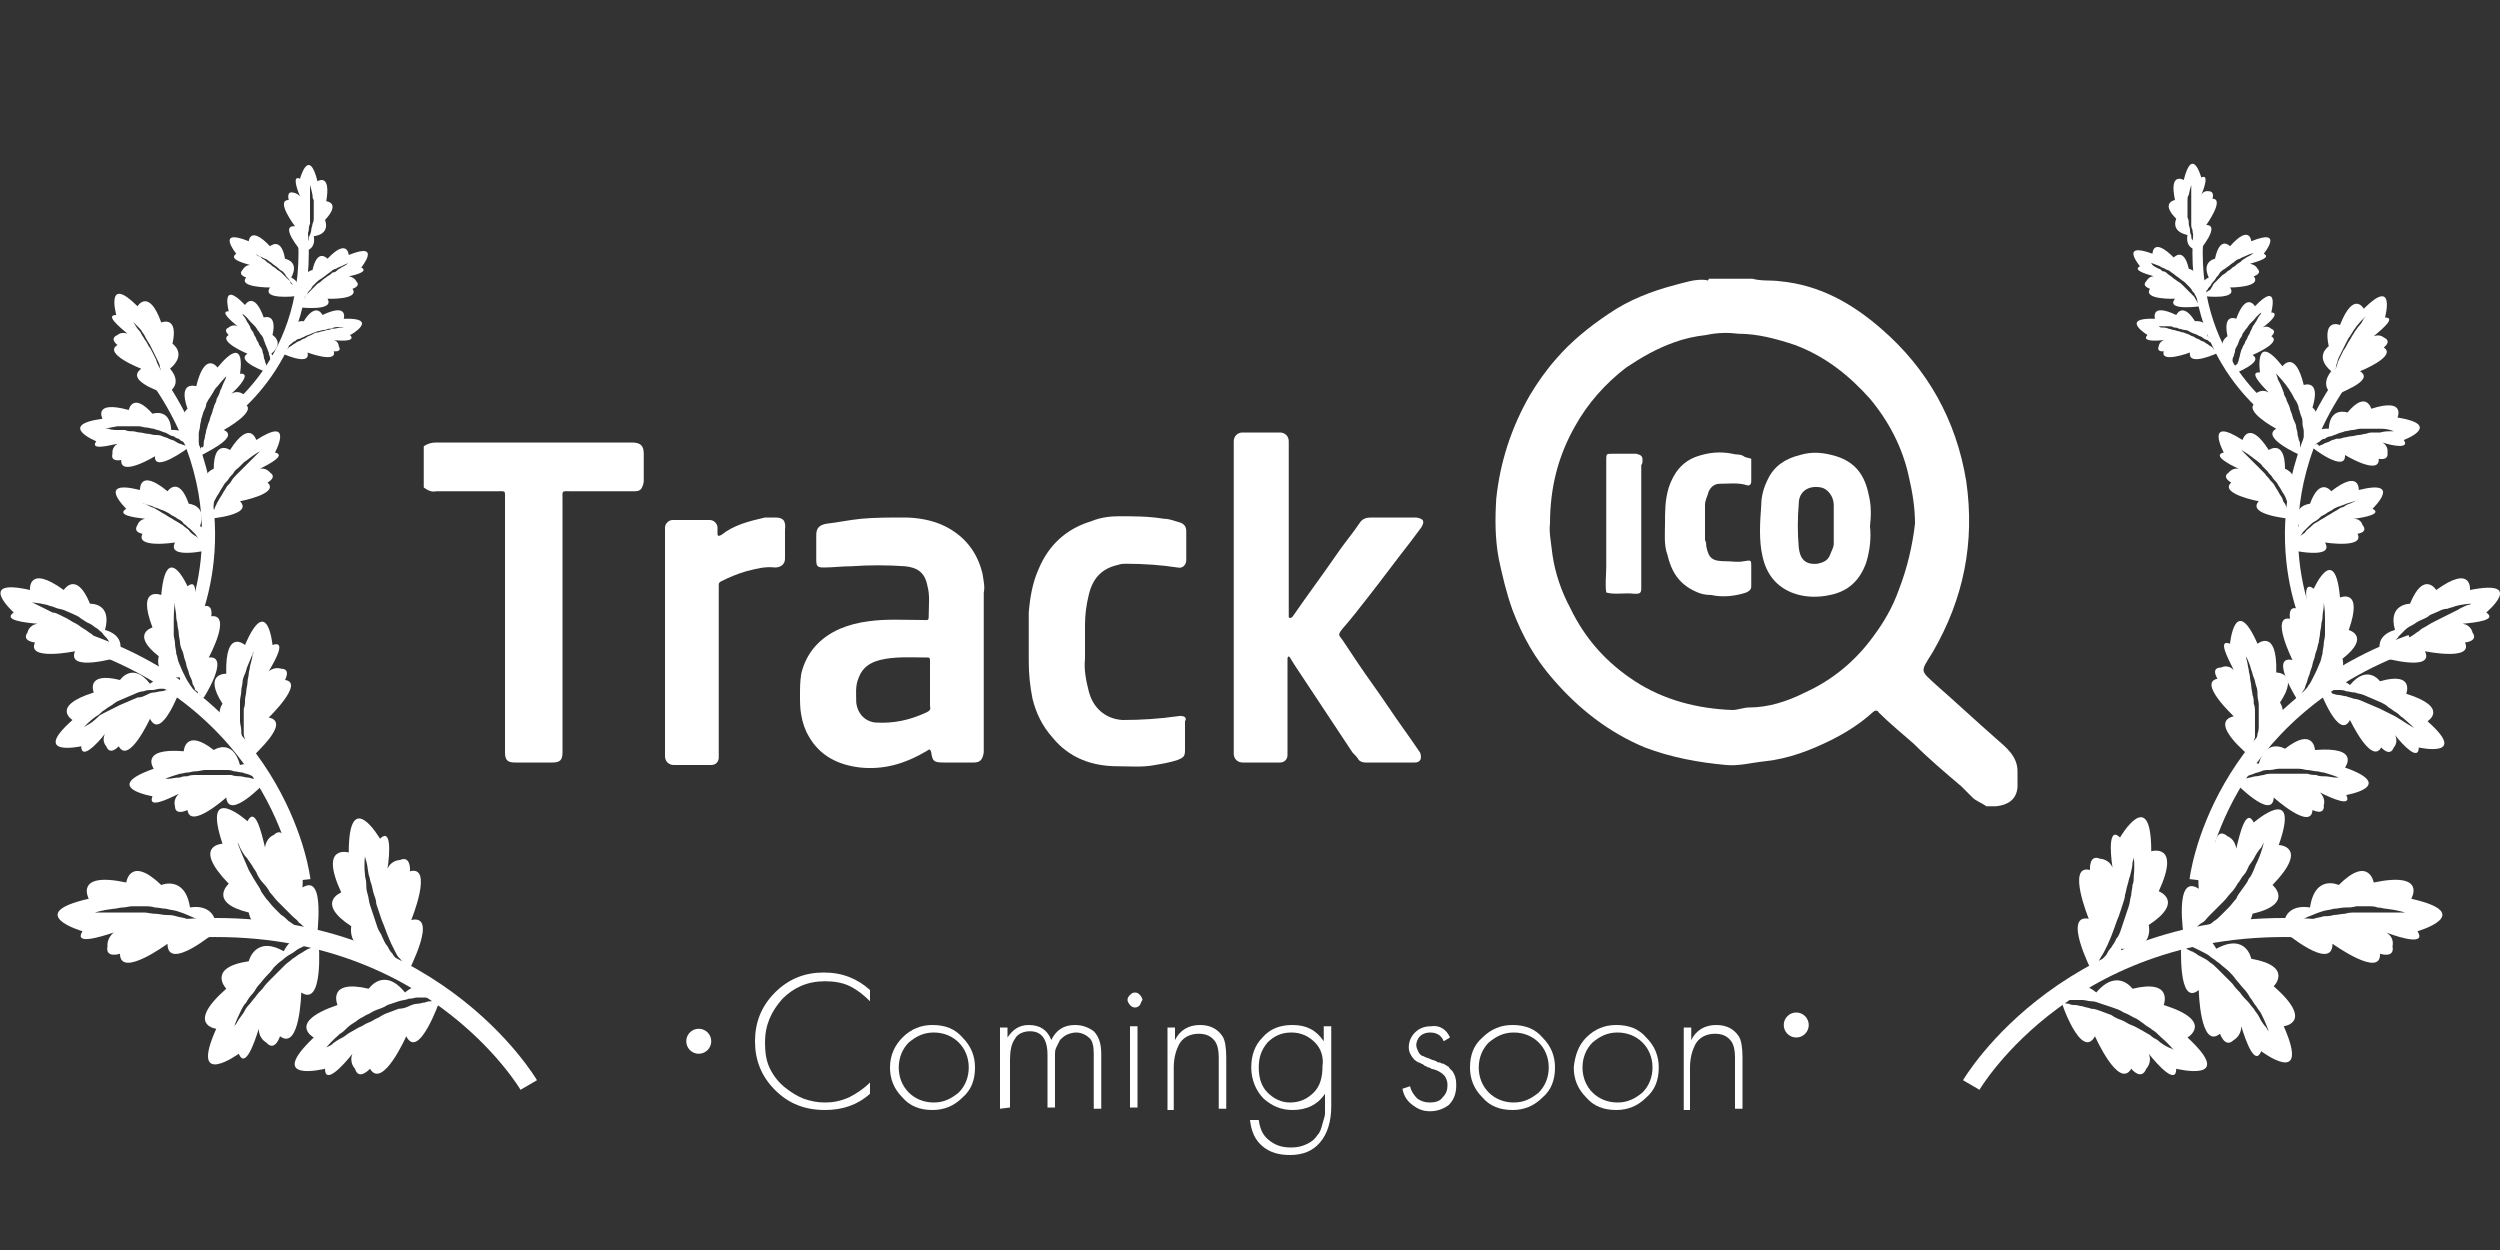 <?xml version="1.0" encoding="utf-8"?>
<!-- Generator: Adobe Illustrator 19.2.0, SVG Export Plug-In . SVG Version: 6.00 Build 0)  -->
<svg version="1.1" id="Слой_1" xmlns="http://www.w3.org/2000/svg" xmlns:xlink="http://www.w3.org/1999/xlink" x="0px" y="0px"
	 viewBox="0 0 200 100" style="enable-background:new 0 0 200 100;" xml:space="preserve">
<rect x="0" y="0" width="200" height="100" fill="#333333" stroke="none"/>
<style type="text/css">
	.st0{fill:#FFFFFF;}
	.st1{fill:none;stroke:#FFFFFF;stroke-width:1.523;stroke-miterlimit:10;}
	.st2{fill:none;stroke:#FFFFFF;stroke-width:1.275;stroke-miterlimit:10;}
	.st3{fill:none;stroke:#FFFFFF;stroke-width:1.045;stroke-miterlimit:10;}
	.st4{fill:none;stroke:#FFFFFF;stroke-width:0.823;stroke-miterlimit:10;}
</style>
<g>
	<path class="st0" d="M159.7,59.1c-1.6-1.4-3.2-2.9-4.8-4.3c-1.3-1.2-1.3-1-0.3-2.6c2.5-4.3,3.4-8.8,2.7-13.7
		c-0.8-4.9-3.1-9-6.8-12.2c-2.3-2-4.9-3.5-8.1-3.8c-0.7-0.1-1.5,0-2.2-0.2c-1.2,0-2.3,0-3.5,0c0,0.1-0.1,0.2-0.2,0.1
		c-0.9-0.1-1.7,0.2-2.5,0.4c-1.9,0.5-3.7,1.2-5.3,2.3c-1.5,1-3,2.2-4.2,3.6c-0.8,0.9-1.5,1.9-2.1,2.9c-1.5,2.6-2.4,5.4-2.7,8.3
		c-0.1,1.6-0.1,3.2,0.2,4.8c0.3,1.4,0.6,2.7,1.1,4.1c0.8,2.1,1.8,3.9,3.3,5.6c2,2.3,4.4,4.2,7.3,5.4c2.1,0.8,4.3,1.2,6.5,1.4
		c1,0.1,2.1-0.2,3.1-0.3c1.9-0.2,3.7-0.9,5.3-1.7c1.2-0.6,2.3-1.3,3.3-2.2c0.2-0.2,0.4-0.2,0.5,0c0.9,0.9,1.9,1.7,2.8,2.5
		c1.2,1.2,2.5,2.3,3.8,3.4c0.3,0.3,0.6,0.6,0.9,0.9c0.3,0.3,0.7,0.4,1.1,0.7c0.3,0,0.6,0,0.8,0c0.9-0.1,1.6-0.5,1.7-1.5
		c0-0.4,0-0.9,0-1.3C161.4,60.5,160.5,59.8,159.7,59.1z M151.9,47.2c-0.5,1.4-1.2,2.6-2.1,3.8c-1.4,1.9-3.2,3.4-5.4,4.4
		c-1.4,0.7-2.9,1.2-4.5,1.2c-0.4,0-0.9,0.2-1.3,0.2c-2.8-0.1-5.5-0.8-7.8-2.3s-4-3.4-5.2-5.9c-0.7-1.3-1.2-2.8-1.4-4.2
		c-0.1-0.9-0.3-1.9-0.2-2.5c0-3,0.7-5.5,2-7.8c1-1.8,2.4-3.4,4.1-4.7c1.2-0.8,2.4-1.5,3.8-2c0.8-0.3,1.7-0.5,2.6-0.6
		c0.9-0.2,1.8-0.2,2.6-0.1c1.5,0,3,0.4,4.5,0.9c2.4,0.9,4.3,2.4,6,4.3c1.5,1.8,2.6,3.9,3.1,6.2c0.3,1.3,0.5,2.5,0.5,3.8
		C153,43.6,152.6,45.4,151.9,47.2z"/>
	<path class="st0" d="M50.5,35.4c-5.2,0-10.4,0-15.6,0c-0.4,0-0.7,0.1-1,0.3c0,1.1,0,2.2,0,3.3c0.3,0.2,0.6,0.4,1,0.3
		c1.6,0,3.2,0,4.8,0c0.8,0,0.7-0.1,0.7,0.7c0,6.5,0,13.1,0,19.6c0,0.2,0,0.4,0,0.6c0,0.6,0.2,0.8,0.8,0.8c1,0,2,0,3,0
		c0.6,0,0.8-0.2,0.8-0.8c0-0.2,0-0.4,0-0.6c0-6.4,0-12.9,0-19.3c0-0.1,0-0.2,0-0.3c0-0.8-0.1-0.7,0.7-0.7c1.3,0,2.5,0,3.8,0
		c0.4,0,0.9,0,1.3,0c0.3,0,0.5-0.1,0.6-0.4c0.1-0.2,0.1-0.4,0.1-0.6c0-0.7,0-1.3,0-2C51.5,35.6,51.2,35.4,50.5,35.4z"/>
	<path class="st0" d="M113.6,60.2c-0.8-1.2-1.7-2.4-2.5-3.6c-0.8-1.2-1.7-2.4-2.5-3.6c-0.4-0.6-0.8-1.2-1.2-1.8
		c-0.3-0.4-0.4-0.4,0-0.9c0.7-0.8,1.4-1.7,2.1-2.6c1.1-1.4,2.2-2.9,3.3-4.3c0.3-0.4,0.6-0.8,0.9-1.2c0.3-0.5,0.2-0.7-0.4-0.8
		c-1.2,0-2.4,0-3.6,0c-0.4,0-0.7,0.1-0.9,0.4c-0.6,0.9-1.3,1.7-1.9,2.6c-1.1,1.6-2.3,3.2-3.4,4.8c-0.1,0.1-0.1,0.2-0.2,0.2
		c-0.1,0.1-0.1,0-0.2,0c0-0.2,0-0.4,0-0.7c0-4.3,0-8.5,0-12.8c0-0.2,0-0.4,0-0.6c0-0.4-0.3-0.7-0.7-0.7c-1,0-2,0-3,0
		c-0.4,0-0.7,0.3-0.7,0.7c0,0.2,0,0.4,0,0.6c0,4,0,7.9,0,11.9s0,7.9,0,11.9c0,0.2,0,0.4,0,0.6c0,0.4,0.3,0.7,0.7,0.7c1,0,2,0,3,0
		c0.4,0,0.6-0.3,0.6-0.6c0-0.2,0-0.4,0-0.6c0-2.1,0-4.3,0-6.4c0-0.2,0-0.4,0-0.7c0-0.1,0-0.1,0.1-0.2l0.1,0.1
		c0.1,0.2,0.2,0.3,0.3,0.5c1.6,2.4,3.1,4.7,4.7,7.1c0.2,0.2,0.4,0.4,0.5,0.6c0.1,0.1,0.3,0.2,0.5,0.2c1.3,0,2.7,0,4,0
		C113.6,61,113.8,60.7,113.6,60.2C113.7,60.3,113.6,60.3,113.6,60.2z"/>
	<path class="st0" d="M78.6,45.9c-0.4-1.7-1.4-3-3-3.8c-1-0.5-2.2-0.7-3.3-0.7c-1.1,0-2.3,0-3.4,0.1c-1,0.1-1.9,0.3-2.8,0.4
		c-0.5,0.1-0.8,0.3-0.8,0.9c0,0.7,0,1.3,0,2c0,0.5,0.1,0.6,0.6,0.6c0.7,0,1.5-0.1,2.2-0.1c1.4-0.1,2.9-0.1,4.3,0
		c1,0.1,1.6,0.5,1.8,1.6c0.2,0.7,0.1,1.5,0.1,2.2c0,0.6,0,0.5-0.5,0.5c-1.4,0-2.9-0.1-4.3,0.1c-0.8,0.1-1.6,0.3-2.3,0.6
		c-1.6,0.7-2.7,1.9-3.1,3.6C64,54.5,64,55.1,64,55.6s0,1.1,0.1,1.6c0.1,0.6,0.3,1.2,0.6,1.7c0.9,1.6,2.4,2.3,4.1,2.5
		c1.9,0.2,3.6-0.3,5.3-1.3c0.2-0.1,0.3-0.3,0.4,0.1c0.1,0.7,0.2,0.8,1,0.8s1.6,0,2.4,0c0.5,0,0.7-0.2,0.8-0.8c0-0.2,0-0.3,0-0.5
		c0-2.1,0-4.1,0-6.2l0,0c0-2,0-4.1,0-6.1C78.8,47,78.7,46.5,78.6,45.9z M74.1,57c-1.3,0.6-2.6,0.9-4.1,0.8c-0.8-0.1-1.4-0.7-1.5-1.6
		c0-0.7-0.1-1.3,0.2-2c0.3-0.8,0.9-1.2,1.7-1.4c1.2-0.3,2.5-0.2,3.8-0.2c0.2,0,0.2,0.1,0.2,0.3c0,0.6,0,1.3,0,1.9c0,0.6,0,1.2,0,1.7
		C74.5,56.8,74.3,56.9,74.1,57z"/>
	<path class="st0" d="M94.2,57.3c-1.4,0.2-2.9,0.3-4.4,0.3c-1.5-0.1-2.4-1.1-2.7-2.3c-0.2-0.8-0.4-1.7-0.3-2.6c0-0.9,0-1.8,0-2.7
		c0-0.8,0.1-1.6,0.3-2.4c0.3-1.3,1-2.1,2.3-2.4c0.3-0.1,0.5-0.1,0.7-0.1c1.4,0,2.8,0.1,4.1,0.3c0.4,0.1,0.7-0.2,0.7-0.6
		c0-0.8,0-1.6,0-2.3c0-0.4-0.2-0.6-0.5-0.7c-0.4-0.1-0.8-0.3-1.3-0.3c-1.2-0.2-2.4-0.2-3.6-0.2c-0.7,0-1.5,0.1-2.2,0.4
		c-2,0.6-3.4,1.9-4.2,3.8c-0.5,1.1-0.7,2.3-0.8,3.5c0,0.8,0,1.6,0,2.3l0,0c0,0.5,0,1.1,0,1.6c0,1,0.1,2,0.3,3
		c0.3,1.2,0.8,2.2,1.6,3.1c1.3,1.6,3.1,2.3,5.2,2.3c1,0,2,0.1,3-0.1c0.6-0.1,1.2-0.2,1.8-0.4c0.5-0.2,0.6-0.3,0.6-0.8
		c0-0.8,0-1.5,0-2.3C95,57.4,94.7,57.2,94.2,57.3z"/>
	<path class="st0" d="M62,41.4c-0.3,0-0.5,0-0.8,0c-1.3,0.3-2.5,0.6-3.5,1.4c-0.2,0.1-0.3,0.1-0.3-0.1c0-0.2,0-0.3,0-0.5
		c0-0.3-0.3-0.6-0.6-0.6c-1,0-2,0-3,0c-0.3,0-0.6,0.3-0.6,0.6c0,0.2,0,0.4,0,0.6c0,2.8,0,5.7,0,8.5c0,2.9,0,5.7,0,8.6
		c0,0.2,0,0.4,0,0.6c0,0.4,0.3,0.7,0.7,0.7c1,0,2,0,3,0c0.4,0,0.6-0.3,0.6-0.6c0-0.2,0-0.4,0-0.6c0-4.2,0-8.4,0-12.6
		c0-0.2,0-0.4,0-0.6c0-0.1,0-0.2,0.2-0.3c0.6-0.3,1.3-0.6,2-0.8c0.8-0.2,1.5-0.4,2.3-0.3c0.5,0,0.8-0.3,0.8-0.7c0-0.8,0-1.6,0-2.3
		C62.9,41.6,62.6,41.4,62,41.4z"/>
	<path class="st0" d="M149.5,39.6c-0.3-1.5-1-2.6-2.6-3.1c-1-0.3-1.9-0.4-2.9-0.1c-1.2,0.3-2.1,0.9-2.6,2c-0.3,0.6-0.5,1.3-0.5,2
		c-0.1,1.4-0.2,2.8,0.1,4.1c0.3,1.4,1.1,2.5,2.6,3c0.9,0.3,1.9,0.3,2.8,0.1c1.5-0.3,2.4-1.2,2.9-2.6c0.3-1,0.4-2,0.3-2.9
		C149.7,41.2,149.7,40.4,149.5,39.6z M146.4,44.4c-0.2,0.5-0.6,0.6-1,0.7c-1,0.1-1.4-0.4-1.5-1.3c-0.1-1.2-0.1-2.3,0-3.5
		c0-1,0.8-1.5,1.8-1.3c0.5,0.1,1,0.7,1,1.4c0,0.6,0,1.2,0,1.7l0,0c0,0.5,0,0.9,0,1.4C146.7,43.8,146.5,44.1,146.4,44.4z"/>
	<path class="st0" d="M139.5,36.5c-0.3-0.2-0.6-0.1-0.9-0.2c-1-0.2-1.9-0.1-2.8,0.2c-1.2,0.4-1.9,1.3-2.3,2.5
		c-0.3,1-0.3,1.9-0.3,2.9c0,0.8-0.1,1.7,0.2,2.5c0.3,1.3,0.9,2.3,2.2,2.9c0.4,0.2,0.8,0.3,1.3,0.3c0.9,0.2,1.9,0.1,2.8-0.2
		c0.2-0.1,0.4-0.2,0.4-0.5c0-0.5,0-1.1,0-1.6s0-0.5-0.6-0.4c-0.5,0.1-0.9,0-1.4,0c-1.1,0-1.4-0.2-1.6-1.2c0-0.2,0-0.3-0.1-0.5
		c0-0.9,0-1.8,0-2.8c0-0.4,0.2-0.7,0.3-1.1c0.2-0.4,0.5-0.6,0.9-0.6c0.7,0,1.4-0.1,2.1,0.1c0.2,0.1,0.4,0,0.4-0.3c0-0.6,0-1.2,0-1.8
		C139.8,36.6,139.6,36.6,139.5,36.5z"/>
	<path class="st0" d="M131.4,36.8c0-0.3-0.1-0.4-0.5-0.5c-0.6,0-1.3,0-1.9,0c-0.5,0-0.5,0-0.5,0.5c0,1.7,0,3.4,0,5.1
		c0,1.1,0,2.3,0,3.4c0,0.7-0.1,1.4,0,2.1c0.7,0.2,1.5,0,2.2,0.1c0.1,0,0.1,0,0.2,0c0.3,0,0.4-0.1,0.4-0.4c0-0.2,0-0.3,0-0.5
		c0-3.1,0-6.3,0-9.4C131.4,37.1,131.4,37,131.4,36.8z"/>
</g>
<g>
	<g>
		<path class="st0" d="M186.6,75.5c0,0,3.9,2.8,3.8,0.8c0,0,1.2,0.4,1-0.6c0,0,0.2-0.7-0.5-1.1c1.3,0.5,3.2,1,2.5-0.1
			c0,0,4.8-1.4-0.5-2.6c0,0,1.3-2.2-3-1.3c0,0-0.4-2.2-2.8,0.2c0,0-1.9-0.9-2.3,1.8c0,0-2.3-0.5-2.1,1.9
			C182.7,74.5,186.6,77.8,186.6,75.5z M183.3,74.1c0.1-0.1,0.2-0.2,0.4-0.3c0.2-0.1,0.3-0.2,0.6-0.3c0.2-0.1,0.4-0.2,0.7-0.3
			c0.2-0.1,0.5-0.2,0.8-0.3c0.3-0.1,0.6-0.1,0.9-0.2c0.3,0,0.6-0.1,0.9-0.1c0.3,0,0.6,0,0.9-0.1c0.3,0,0.6,0,0.9,0
			c0.3,0,0.6,0,0.8,0.1c0.3,0,0.5,0.1,0.7,0.1c0.9,0.1,1.5,0.3,1.5,0.3s-0.2,0-0.4,0c-0.3,0-0.6,0-1.1,0c-0.2,0-0.5,0-0.7,0
			c-0.3,0-0.5,0-0.8,0s-0.6,0-0.9,0c-0.3,0-0.6,0-0.9,0.1c-0.3,0-0.6,0.1-0.9,0.1c-0.3,0.1-0.6,0.1-0.8,0.1
			c-0.3,0.1-0.5,0.1-0.8,0.2c-0.2,0.1-0.5,0.1-0.7,0.2s-0.4,0.1-0.6,0.2C183.6,74,183.5,74.1,183.3,74.1c-0.2,0.2-0.3,0.3-0.3,0.3
			S183.1,74.2,183.3,74.1z"/>
		<path class="st0" d="M175.9,79.2c0,0,0.1,4.8,1.7,3.5c0,0,0.4,1.2,1.1,0.5c0,0,0.6-0.3,0.6-1.1c0.4,1.3,1.1,3.2,1.6,2
			c0,0,4,3,1.8-2c0,0,2.5-0.3-0.8-3.2c0,0,1.6-1.6-1.8-2.2c0,0-0.4-2.1-2.8-0.8c0,0-1-2.1-2.8-0.6C174.5,75.5,174.2,80.6,175.9,79.2
			z M175.2,75.7c0.1,0,0.3,0.1,0.5,0.2s0.4,0.2,0.6,0.3c0.2,0.1,0.4,0.2,0.6,0.4c0.2,0.1,0.4,0.3,0.7,0.5c0.2,0.2,0.5,0.4,0.7,0.6
			s0.4,0.4,0.6,0.7c0.2,0.2,0.4,0.5,0.6,0.7c0.2,0.2,0.4,0.5,0.5,0.7c0.2,0.2,0.3,0.5,0.5,0.7c0.1,0.2,0.3,0.4,0.4,0.6
			c0.4,0.8,0.6,1.4,0.6,1.4s-0.1-0.1-0.2-0.3c-0.2-0.2-0.4-0.5-0.6-0.9c-0.1-0.2-0.3-0.4-0.4-0.6c-0.2-0.2-0.3-0.4-0.5-0.6
			s-0.4-0.4-0.6-0.7c-0.2-0.2-0.4-0.4-0.6-0.7c-0.2-0.2-0.4-0.4-0.6-0.6c-0.2-0.2-0.4-0.4-0.6-0.6c-0.2-0.2-0.4-0.4-0.6-0.5
			c-0.2-0.2-0.4-0.3-0.6-0.4c-0.2-0.1-0.4-0.2-0.5-0.3c-0.2-0.1-0.3-0.2-0.4-0.2c-0.2-0.1-0.4-0.2-0.4-0.2S174.9,75.6,175.2,75.7z"
			/>
		<path class="st0" d="M167.6,82.9c0,0,1.9,4.3,2.9,2.6c0,0,0.8,1,1.2,0c0,0,0.5-0.5,0.2-1.2c0.8,1,2.2,2.5,2.2,1.2
			c0,0,4.9,1.2,0.9-2.5c0,0,2.2-1.3-1.9-2.6c0,0,0.8-2.1-2.5-1.3c0,0-1.2-1.7-2.9,0.3c0,0-1.7-1.6-2.8,0.6
			C164.8,80,166.5,84.9,167.6,82.9z M165.5,80c0.1,0,0.3,0,0.5,0s0.4,0,0.6,0c0.2,0,0.5,0.1,0.7,0.1c0.3,0,0.5,0.1,0.8,0.2
			s0.6,0.2,0.9,0.3c0.3,0.1,0.6,0.2,0.9,0.4c0.3,0.1,0.6,0.3,0.8,0.4c0.3,0.1,0.5,0.3,0.8,0.5c0.2,0.2,0.5,0.3,0.7,0.5
			c0.2,0.1,0.4,0.3,0.6,0.5c0.7,0.6,1.1,1.1,1.1,1.1s-0.1-0.1-0.4-0.2c-0.2-0.1-0.6-0.3-0.9-0.6c-0.2-0.1-0.4-0.2-0.6-0.4
			c-0.2-0.1-0.5-0.3-0.7-0.4s-0.5-0.3-0.8-0.4s-0.5-0.3-0.8-0.4s-0.5-0.2-0.8-0.4c-0.3-0.1-0.5-0.2-0.8-0.3
			c-0.3-0.1-0.5-0.2-0.8-0.2c-0.2-0.1-0.5-0.1-0.7-0.2c-0.2,0-0.4-0.1-0.6-0.1c-0.2,0-0.3,0-0.5-0.1c-0.3,0-0.4-0.1-0.4-0.1
			S165.2,80,165.5,80z"/>
		<path class="st0" d="M174.7,74.9c2,1.4,2.8-0.8,2.8-0.8c2.4,1.1,2.7-1,2.7-1c3.4-0.8,1.6-2.3,1.6-2.3c3-3.1,0.5-3.2,0.5-3.2
			c1.8-5.1-2-1.8-2-1.8c-0.6-1.2-1.1,0.8-1.4,2.1c-0.1-0.8-0.7-1-0.7-1c-0.8-0.7-1,0.5-1,0.5c-1.7-1.1-1.3,3.7-1.3,3.7
			C173.9,69.8,174.7,74.9,174.7,74.9z M175,74.7c0,0,0.1-0.1,0.3-0.2c0.1-0.1,0.2-0.2,0.4-0.3c0.1-0.1,0.3-0.3,0.5-0.4
			s0.3-0.3,0.5-0.5s0.4-0.4,0.6-0.6c0.2-0.2,0.4-0.4,0.6-0.6c0.2-0.2,0.4-0.5,0.6-0.7c0.2-0.2,0.4-0.5,0.5-0.7
			c0.2-0.2,0.3-0.5,0.5-0.7s0.3-0.5,0.4-0.7c0.1-0.2,0.3-0.4,0.4-0.6c0.2-0.4,0.4-0.7,0.6-0.9c0.1-0.2,0.2-0.4,0.2-0.4
			s-0.1,0.6-0.5,1.5c-0.1,0.2-0.2,0.4-0.3,0.7c-0.1,0.2-0.2,0.5-0.4,0.7c-0.1,0.3-0.3,0.5-0.5,0.8s-0.4,0.5-0.5,0.8
			c-0.2,0.2-0.4,0.5-0.6,0.7c-0.2,0.2-0.4,0.4-0.6,0.6c-0.2,0.2-0.4,0.4-0.6,0.5c-0.2,0.2-0.4,0.3-0.6,0.4c-0.2,0.1-0.4,0.2-0.6,0.3
			c-0.2,0.1-0.3,0.1-0.4,0.2C175.1,74.7,175,74.7,175,74.7z"/>
		<path class="st0" d="M167.3,77.6c2.3,0.7,2.4-1.7,2.4-1.7c2.7,0.2,2.2-1.9,2.2-1.9c2.9-1.9,0.8-2.7,0.8-2.7
			c1.8-3.9-0.6-3.2-0.6-3.2c0-5.4-2.5-1.1-2.5-1.1c-0.9-0.9-0.8,1.1-0.6,2.4c-0.3-0.7-1-0.7-1-0.7c-0.9-0.4-0.8,0.9-0.8,0.9
			c-1.9-0.5-0.1,3.9-0.1,3.9C165,73.1,167.3,77.6,167.3,77.6z M167.5,77.4c0,0,0.1-0.1,0.2-0.3c0.1-0.1,0.2-0.2,0.3-0.4
			c0.1-0.2,0.2-0.3,0.3-0.5s0.2-0.4,0.3-0.6s0.2-0.5,0.3-0.7c0.1-0.3,0.2-0.5,0.3-0.8s0.2-0.6,0.3-0.8c0.1-0.3,0.2-0.6,0.3-0.9
			s0.2-0.6,0.2-0.8c0.1-0.3,0.1-0.5,0.2-0.8c0.1-0.3,0.1-0.5,0.2-0.7c0.1-0.4,0.2-0.8,0.2-1.1c0.1-0.3,0.1-0.4,0.1-0.4
			s0.1,0.6,0,1.5c0,0.2,0,0.5-0.1,0.7c0,0.3-0.1,0.5-0.1,0.8c-0.1,0.3-0.1,0.6-0.2,0.9c-0.1,0.3-0.2,0.6-0.3,0.9s-0.2,0.6-0.3,0.9
			s-0.2,0.6-0.4,0.8c-0.1,0.3-0.3,0.5-0.4,0.7c-0.2,0.2-0.3,0.4-0.4,0.6c-0.2,0.2-0.3,0.3-0.4,0.5c-0.1,0.1-0.3,0.2-0.4,0.3
			C167.6,77.3,167.5,77.4,167.5,77.4z"/>
		<path class="st1" d="M157.7,86.8c0,0,8.1-13.9,27.8-12.5"/>
	</g>
	<g>
		<path class="st0" d="M194,52.1c0,0,3.9,0.8,3.2-0.7c0,0,1.1-0.1,0.6-0.8c0,0-0.1-0.6-0.8-0.7c1.1-0.1,2.8-0.3,1.9-0.9
			c0,0,3.2-2.7-1.3-1.8c0,0,0.2-2.1-2.7,0c0,0-1-1.6-2.1,1.1c0,0-1.8,0-1.2,2.1c0,0-1.9,0.4-1,2.2C190.6,52.6,194.8,53.8,194,52.1z
			 M191,52.1c0.1-0.1,0.1-0.2,0.2-0.3c0.1-0.1,0.2-0.3,0.3-0.4c0.1-0.2,0.3-0.3,0.4-0.5c0.2-0.2,0.3-0.3,0.5-0.5s0.4-0.3,0.6-0.4
			c0.2-0.1,0.4-0.3,0.7-0.4c0.2-0.1,0.5-0.2,0.7-0.4c0.2-0.1,0.5-0.2,0.7-0.3s0.4-0.2,0.7-0.2c0.2-0.1,0.4-0.1,0.6-0.2
			c0.7-0.2,1.3-0.2,1.3-0.2s-0.1,0.1-0.3,0.1c-0.2,0.1-0.5,0.2-0.8,0.4c-0.2,0.1-0.4,0.2-0.6,0.3c-0.2,0.1-0.4,0.2-0.6,0.3
			c-0.2,0.1-0.4,0.2-0.6,0.3c-0.2,0.1-0.4,0.2-0.7,0.4c-0.2,0.1-0.4,0.2-0.6,0.4c-0.2,0.1-0.4,0.3-0.6,0.4c-0.2,0.1-0.4,0.3-0.5,0.4
			c-0.2,0.1-0.3,0.3-0.5,0.4c-0.1,0.1-0.3,0.2-0.4,0.3C191.2,51.9,191.1,52,191,52.1c-0.1,0.2-0.2,0.3-0.2,0.3S190.8,52.3,191,52.1z
			"/>
		<path class="st0" d="M188,57.6c0,0,1.7,3.6,2.5,2.2c0,0,0.7,0.8,1,0c0,0,0.4-0.4,0.1-1c0.7,0.9,1.9,2.1,1.9,1c0,0,4.1,0.9,0.7-2.1
			c0,0,1.8-1.1-1.7-2.2c0,0,0.7-1.8-2.1-1c0,0-1-1.4-2.4,0.3c0,0-1.5-1.3-2.4,0.5C185.6,55.2,187.1,59.3,188,57.6z M186.2,55.2
			c0.1,0,0.2,0,0.4,0s0.3,0,0.5,0s0.4,0,0.6,0.1c0.2,0,0.4,0.1,0.7,0.1c0.2,0.1,0.5,0.1,0.7,0.2c0.2,0.1,0.5,0.2,0.7,0.3
			s0.5,0.2,0.7,0.3s0.4,0.2,0.6,0.4c0.2,0.1,0.4,0.3,0.6,0.4c0.2,0.1,0.3,0.3,0.5,0.4c0.6,0.5,1,0.9,1,0.9s-0.1-0.1-0.3-0.2
			c-0.2-0.1-0.5-0.3-0.8-0.5c-0.2-0.1-0.3-0.2-0.5-0.3s-0.4-0.2-0.6-0.3c-0.2-0.1-0.4-0.2-0.6-0.3c-0.2-0.1-0.5-0.2-0.7-0.3
			s-0.5-0.2-0.7-0.3s-0.5-0.2-0.7-0.2c-0.2-0.1-0.4-0.1-0.6-0.2c-0.2,0-0.4-0.1-0.6-0.1c-0.2,0-0.4-0.1-0.5-0.1
			C186.5,55.3,186.3,55.3,186.2,55.2c-0.2,0.1-0.3,0-0.3,0S186,55.2,186.2,55.2z"/>
		<path class="st0" d="M181.9,63.8c0,0,3,2.7,3.1,1c0,0,1,0.5,0.9-0.4c0,0,0.2-0.5-0.3-1c1,0.5,2.6,1.2,2.1,0.2c0,0,4.1-0.7-0.1-2.2
			c0,0,1.3-1.7-2.4-1.4c0,0-0.1-1.9-2.4-0.1c0,0-1.5-0.9-2.1,1.2c0,0-1.9-0.6-2,1.4C178.8,62.6,181.8,65.7,181.9,63.8z M179.4,62.3
			c0.1-0.1,0.2-0.1,0.4-0.2c0.1-0.1,0.3-0.1,0.5-0.2c0.2-0.1,0.4-0.1,0.6-0.2c0.2-0.1,0.4-0.1,0.7-0.1c0.2,0,0.5-0.1,0.7-0.1
			c0.3,0,0.5,0,0.8,0s0.5,0,0.8,0s0.5,0.1,0.7,0.1s0.5,0.1,0.7,0.1s0.4,0.1,0.6,0.1c0.7,0.2,1.2,0.4,1.2,0.4s-0.1,0-0.3,0
			s-0.5-0.1-0.9-0.1c-0.2,0-0.4,0-0.6-0.1c-0.2,0-0.4,0-0.7-0.1c-0.2,0-0.5,0-0.7,0s-0.5,0-0.7,0s-0.5,0-0.7,0s-0.5,0-0.7,0
			s-0.5,0-0.7,0.1c-0.2,0-0.4,0.1-0.6,0.1c-0.2,0-0.4,0.1-0.5,0.1C179.6,62.3,179.5,62.3,179.4,62.3c-0.2,0.1-0.3,0.2-0.3,0.2
			S179.2,62.4,179.4,62.3z"/>
		<path class="st0" d="M183.8,56c2,0.4,1.9-1.6,1.9-1.6c2.2,0,1.7-1.7,1.7-1.7c2.3-1.8,0.5-2.3,0.5-2.3c1.2-3.4-0.7-2.6-0.7-2.6
			c-0.4-4.5-2.1-0.7-2.1-0.7c-0.9-0.7-0.6,1-0.4,2.1c-0.3-0.6-0.9-0.5-0.9-0.5c-0.8-0.3-0.6,0.8-0.6,0.8c-1.6-0.3,0.2,3.3,0.2,3.3
			C181.5,52.4,183.8,56,183.8,56z M183.9,55.8c0,0,0.1-0.1,0.2-0.3c0.1-0.1,0.1-0.2,0.2-0.3c0.1-0.1,0.1-0.3,0.2-0.5
			c0.1-0.2,0.1-0.4,0.2-0.6c0.1-0.2,0.1-0.4,0.2-0.6c0.1-0.2,0.1-0.5,0.2-0.7c0.1-0.2,0.1-0.5,0.2-0.7c0.1-0.2,0.1-0.5,0.2-0.7
			c0-0.2,0.1-0.5,0.1-0.7s0.1-0.5,0.1-0.7s0.1-0.4,0.1-0.6c0-0.4,0.1-0.7,0.1-0.9s0-0.3,0-0.3s0.1,0.5,0.1,1.3c0,0.2,0,0.4,0,0.6
			c0,0.2,0,0.5,0,0.7s-0.1,0.5-0.1,0.7c0,0.3-0.1,0.5-0.1,0.8c-0.1,0.3-0.1,0.5-0.2,0.7c-0.1,0.2-0.2,0.5-0.3,0.7s-0.2,0.4-0.3,0.6
			c-0.1,0.2-0.2,0.4-0.3,0.5c-0.1,0.2-0.2,0.3-0.3,0.4c-0.1,0.1-0.2,0.2-0.3,0.3C184,55.7,183.9,55.8,183.9,55.8z"/>
		<path class="st0" d="M180,60.5c2-0.3,1.3-2.1,1.3-2.1c2.1-0.7,1.1-2.2,1.1-2.2c1.6-2.4-0.3-2.4-0.3-2.4c0.1-3.6-1.5-2.3-1.5-2.3
			c-1.8-4.1-2.2,0-2.2,0c-1-0.4-0.2,1.1,0.3,2.1c-0.5-0.5-1-0.2-1-0.2c-0.9,0-0.3,0.9-0.3,0.9c-1.6,0.3,1.3,3,1.3,3
			C176.6,57.8,180,60.5,180,60.5z M180.1,60.2c0,0,0-0.1,0.1-0.3c0-0.1,0.1-0.2,0.1-0.4s0-0.3,0.1-0.5c0-0.2,0-0.4,0-0.6
			c0-0.2,0-0.4,0-0.7c0-0.2,0-0.5,0-0.7s0-0.5-0.1-0.7c0-0.2,0-0.5-0.1-0.7c0-0.2-0.1-0.5-0.1-0.7s-0.1-0.5-0.1-0.7
			s-0.1-0.4-0.1-0.6c-0.1-0.4-0.1-0.7-0.2-0.9c0-0.2-0.1-0.3-0.1-0.3s0.3,0.4,0.5,1.2c0.1,0.2,0.1,0.4,0.2,0.6
			c0.1,0.2,0.1,0.4,0.2,0.7c0.1,0.2,0.1,0.5,0.1,0.7c0,0.3,0.1,0.5,0.1,0.8s0,0.5,0,0.8s0,0.5,0,0.8c0,0.2,0,0.5-0.1,0.7
			c0,0.2-0.1,0.4-0.1,0.6c-0.1,0.2-0.1,0.4-0.2,0.5C180.3,59.9,180.2,60.1,180.1,60.2C180.1,60.1,180.1,60.2,180.1,60.2z"/>
		<path class="st2" d="M175.8,70.4c0,0,1.5-13.4,17.1-19"/>
	</g>
	<g>
		<path class="st0" d="M188.8,29.7c0,0,3-1.2,1.9-1.9c0,0,0.7-0.5,0-0.8c0,0-0.3-0.3-0.8-0.1c0.7-0.6,1.8-1.5,0.9-1.5
			c0,0,0.9-3.3-1.7-0.7c0,0-0.8-1.5-1.9,1.3c0,0-1.4-0.6-0.9,1.7c0,0-1.2,0.8,0.2,2c0,0-1.1,1.2,0.3,2
			C186.8,31.5,190.1,30.5,188.8,29.7z M186.7,31c0-0.1,0-0.2,0-0.3c0-0.1,0-0.3,0-0.4c0-0.2,0.1-0.3,0.1-0.5s0.1-0.4,0.1-0.6
			c0.1-0.2,0.1-0.4,0.2-0.6c0.1-0.2,0.2-0.4,0.3-0.6s0.2-0.4,0.3-0.6s0.2-0.4,0.3-0.5c0.1-0.2,0.2-0.3,0.3-0.5
			c0.1-0.1,0.2-0.3,0.3-0.4c0.4-0.5,0.7-0.7,0.7-0.7s-0.1,0.1-0.2,0.2c-0.1,0.2-0.2,0.4-0.4,0.6c-0.1,0.1-0.2,0.3-0.3,0.4
			c-0.1,0.2-0.2,0.3-0.3,0.5s-0.2,0.3-0.3,0.5s-0.2,0.4-0.3,0.5c-0.1,0.2-0.2,0.4-0.3,0.6S187,29,187,29.1c-0.1,0.2-0.1,0.4-0.2,0.5
			c0,0.2-0.1,0.3-0.1,0.5c0,0.1-0.1,0.3-0.1,0.4C186.8,30.8,186.8,30.9,186.7,31c0,0.2,0,0.3,0,0.3S186.8,31.2,186.7,31z"/>
		<path class="st0" d="M187.6,36.4c0,0,2.8,1.7,2.7,0.3c0,0,0.8,0.2,0.7-0.5c0,0,0.1-0.5-0.4-0.8c0.9,0.3,2.2,0.5,1.7-0.2
			c0,0,3.2-1.2-0.5-1.8c0,0,0.7-1.6-2.1-0.7c0,0-0.4-1.5-1.9,0.3c0,0-1.4-0.5-1.5,1.3c0,0-1.6-0.2-1.4,1.4
			C184.9,35.8,187.7,37.9,187.6,36.4z M185.3,35.5c0.1-0.1,0.2-0.1,0.3-0.2c0.1-0.1,0.2-0.2,0.4-0.2c0.1-0.1,0.3-0.2,0.5-0.2
			c0.2-0.1,0.3-0.1,0.5-0.2c0.2-0.1,0.4-0.1,0.6-0.2c0.2,0,0.4-0.1,0.6-0.1c0.2,0,0.4-0.1,0.6-0.1c0.2,0,0.4,0,0.6,0
			c0.2,0,0.4,0,0.6,0c0.2,0,0.4,0,0.5,0c0.6,0,1,0.2,1,0.2s-0.1,0-0.3,0s-0.4,0-0.8,0.1c-0.2,0-0.3,0-0.5,0s-0.4,0-0.6,0.1
			c-0.2,0-0.4,0.1-0.6,0.1c-0.2,0-0.4,0.1-0.6,0.1c-0.2,0-0.4,0.1-0.6,0.1c-0.2,0.1-0.4,0.1-0.6,0.1c-0.2,0.1-0.4,0.1-0.5,0.2
			c-0.2,0.1-0.3,0.1-0.5,0.2c-0.1,0.1-0.3,0.1-0.4,0.2C185.5,35.5,185.4,35.6,185.3,35.5c-0.1,0.1-0.2,0.2-0.2,0.2
			S185.1,35.6,185.3,35.5z"/>
		<path class="st0" d="M186,43.4c0,0,3.2,0.5,2.6-0.7c0,0,0.9-0.1,0.4-0.7c0,0-0.1-0.5-0.7-0.5c0.9-0.1,2.3-0.4,1.5-0.8
			c0,0,2.5-2.4-1.1-1.5c0,0,0.1-1.7-2.2,0.1c0,0-0.9-1.2-1.7,1c0,0-1.5,0.1-0.9,1.8c0,0-1.6,0.4-0.7,1.9
			C183.3,44,186.8,44.8,186,43.4z M183.6,43.6c0-0.1,0.1-0.2,0.2-0.3c0.1-0.1,0.2-0.2,0.2-0.4c0.1-0.1,0.2-0.3,0.3-0.4
			c0.1-0.1,0.3-0.3,0.4-0.4c0.1-0.1,0.3-0.3,0.5-0.4c0.2-0.1,0.3-0.2,0.5-0.4c0.2-0.1,0.4-0.2,0.5-0.3c0.2-0.1,0.4-0.2,0.5-0.3
			c0.2-0.1,0.4-0.2,0.5-0.2c0.2-0.1,0.3-0.1,0.5-0.2c0.6-0.2,1-0.3,1-0.3s-0.1,0-0.3,0.1s-0.4,0.2-0.7,0.3c-0.1,0.1-0.3,0.2-0.4,0.2
			c-0.2,0.1-0.3,0.2-0.5,0.3s-0.3,0.2-0.5,0.3s-0.3,0.2-0.5,0.3s-0.3,0.2-0.5,0.3s-0.3,0.2-0.5,0.4c-0.1,0.1-0.3,0.2-0.4,0.4
			c-0.1,0.1-0.3,0.2-0.4,0.3c-0.1,0.1-0.2,0.2-0.3,0.3C183.8,43.4,183.7,43.5,183.6,43.6c-0.1,0.2-0.1,0.3-0.1,0.3
			S183.5,43.7,183.6,43.6z"/>
		<path class="st0" d="M184,36.4c1.5-0.6,0.6-1.9,0.6-1.9c1.5-1,0.4-1.9,0.4-1.9c0.7-2.3-0.7-1.8-0.7-1.8c-0.7-2.9-1.7-1.5-1.7-1.5
			c-2.3-2.9-1.8,0.5-1.8,0.5c-0.9-0.1,0,0.9,0.7,1.6c-0.5-0.3-0.9,0-0.9,0c-0.7,0.2-0.1,0.8-0.1,0.8c-1.2,0.6,1.6,2.1,1.6,2.1
			C180.8,35,184,36.4,184,36.4z M184,36.2c0,0,0-0.1,0-0.3c0-0.1,0-0.2,0-0.3s0-0.3-0.1-0.4c0-0.2-0.1-0.3-0.1-0.5s-0.1-0.4-0.1-0.5
			c0-0.2-0.1-0.4-0.2-0.6c-0.1-0.2-0.1-0.4-0.2-0.6c-0.1-0.2-0.1-0.4-0.2-0.6c-0.1-0.2-0.2-0.4-0.2-0.5c-0.1-0.2-0.2-0.3-0.2-0.5
			c-0.1-0.2-0.1-0.3-0.2-0.5c-0.1-0.3-0.3-0.5-0.3-0.7c-0.1-0.2-0.1-0.3-0.1-0.3s0.3,0.3,0.7,0.8c0.1,0.1,0.2,0.3,0.3,0.4
			c0.1,0.2,0.2,0.3,0.3,0.5s0.2,0.4,0.3,0.5c0.1,0.2,0.2,0.4,0.2,0.6c0.1,0.2,0.1,0.4,0.2,0.6c0.1,0.2,0.1,0.4,0.1,0.6
			c0,0.2,0.1,0.4,0.1,0.6c0,0.2,0,0.4,0,0.5c0,0.2,0,0.3,0,0.4c0,0.1,0,0.2-0.1,0.3C184,36.1,184,36.2,184,36.2z"/>
		<path class="st0" d="M183.2,41.5c1.3-1.1-0.1-2-0.1-2c1.1-1.5-0.3-2-0.3-2c0-2.4-1.3-1.5-1.3-1.5c-1.6-2.5-2.1-0.8-2.1-0.8
			c-3.1-2-1.5,1-1.5,1c-0.9,0.2,0.3,0.9,1.2,1.3c-0.5-0.1-0.8,0.3-0.8,0.3c-0.6,0.4,0.2,0.8,0.2,0.8c-1,0.9,2.2,1.5,2.2,1.5
			C179.7,41.2,183.2,41.5,183.2,41.5z M183.2,41.3c0,0,0-0.1-0.1-0.3c0-0.1-0.1-0.2-0.1-0.3c-0.1-0.1-0.1-0.2-0.2-0.4
			c-0.1-0.1-0.2-0.3-0.2-0.4c-0.1-0.2-0.2-0.3-0.3-0.5s-0.2-0.3-0.3-0.5s-0.2-0.3-0.4-0.5c-0.1-0.2-0.3-0.3-0.4-0.5
			c-0.1-0.1-0.3-0.3-0.4-0.4c-0.1-0.1-0.3-0.3-0.4-0.4c-0.1-0.1-0.2-0.2-0.4-0.4s-0.4-0.4-0.5-0.5s-0.2-0.2-0.2-0.2s0.4,0.2,0.9,0.6
			c0.1,0.1,0.3,0.2,0.4,0.3c0.1,0.1,0.3,0.2,0.4,0.4c0.1,0.1,0.3,0.3,0.4,0.4c0.1,0.2,0.3,0.3,0.4,0.5c0.1,0.2,0.3,0.3,0.4,0.5
			c0.1,0.2,0.2,0.3,0.3,0.5s0.2,0.3,0.3,0.5s0.1,0.3,0.2,0.5c0,0.2,0.1,0.3,0.1,0.4c0,0.1,0,0.2,0.1,0.3
			C183.2,41.2,183.2,41.3,183.2,41.3z"/>
		<path class="st3" d="M184.9,50.4c0,0-5.1-9.8,3-20.7"/>
	</g>
	<g>
		<path class="st0" d="M176.5,18c0,0,1.5-2.1,0.5-2.1c0,0,0.2-0.6-0.3-0.6c0,0-0.4-0.1-0.6,0.3c0.3-0.7,0.6-1.7,0-1.4
			c0,0-0.7-2.6-1.4,0.2c0,0-1.2-0.7-0.7,1.6c0,0-1.2,0.2,0.1,1.5c0,0-0.5,1,0.9,1.3c0,0-0.3,1.2,1,1.2C175.9,20.1,177.7,18,176.5,18
			z M175.7,19.7c0-0.1-0.1-0.1-0.1-0.2s-0.1-0.2-0.2-0.3c-0.1-0.1-0.1-0.2-0.1-0.4c-0.1-0.1-0.1-0.3-0.1-0.4c0-0.2-0.1-0.3-0.1-0.5
			s0-0.3-0.1-0.5c0-0.2,0-0.3,0-0.5s0-0.3,0-0.5s0-0.3,0-0.4s0-0.3,0.1-0.4c0.1-0.5,0.2-0.8,0.2-0.8s0,0.1,0,0.2c0,0.1,0,0.3,0,0.6
			c0,0.1,0,0.3,0,0.4c0,0.1,0,0.3,0,0.4c0,0.2,0,0.3,0,0.5s0,0.3,0,0.5s0,0.3,0,0.5s0,0.3,0.1,0.5c0,0.1,0,0.3,0.1,0.4
			c0,0.1,0.1,0.3,0.1,0.4s0.1,0.2,0.1,0.3C175.7,19.6,175.7,19.6,175.7,19.7c0.1,0.1,0.1,0.2,0.1,0.2S175.8,19.9,175.7,19.7z"/>
		<path class="st0" d="M178.4,23c0,0,2.6,0,1.9-0.9c0,0,0.7-0.2,0.3-0.6c0,0-0.1-0.3-0.6-0.4c0.7-0.2,1.7-0.5,1.1-0.8
			c0,0,1.7-2.1-1-1c0,0-0.1-1.4-1.7,0.4c0,0-0.8-0.9-1.2,1c0,0-1.1,0.2-0.5,1.5c0,0-1.2,0.5-0.3,1.5C176.4,23.7,179.1,24,178.4,23z
			 M176.5,23.4c0-0.1,0-0.2,0.1-0.2c0-0.1,0.1-0.2,0.2-0.3c0.1-0.1,0.1-0.2,0.2-0.3c0.1-0.1,0.2-0.2,0.3-0.4
			c0.1-0.1,0.2-0.2,0.3-0.4c0.1-0.1,0.2-0.2,0.4-0.3c0.1-0.1,0.3-0.2,0.4-0.3c0.1-0.1,0.3-0.2,0.4-0.3c0.1-0.1,0.3-0.2,0.4-0.2
			c0.1-0.1,0.2-0.1,0.4-0.2c0.4-0.2,0.8-0.3,0.8-0.3s-0.1,0-0.2,0.1c-0.1,0.1-0.3,0.2-0.5,0.3c-0.1,0.1-0.2,0.1-0.3,0.2
			s-0.2,0.2-0.4,0.3c-0.1,0.1-0.2,0.2-0.4,0.3c-0.1,0.1-0.2,0.2-0.4,0.3c-0.1,0.1-0.2,0.2-0.4,0.3c-0.1,0.1-0.2,0.2-0.3,0.3
			c-0.1,0.1-0.2,0.2-0.3,0.3c-0.1,0.1-0.2,0.2-0.2,0.3c-0.1,0.1-0.1,0.2-0.2,0.3C176.6,23.3,176.6,23.3,176.5,23.4
			c0,0.1-0.1,0.2-0.1,0.2S176.5,23.5,176.5,23.4z"/>
		<path class="st0" d="M180.2,28.4c0,0,2.4-1,1.5-1.5c0,0,0.5-0.4,0-0.6c0,0-0.3-0.3-0.7-0.1c0.6-0.4,1.4-1.2,0.7-1.2
			c0,0,0.7-2.6-1.3-0.5c0,0-0.7-1.2-1.5,1c0,0-1.1-0.5-0.7,1.4c0,0-1,0.6,0.1,1.6c0,0-0.9,0.9,0.3,1.5
			C178.6,29.9,181.2,29,180.2,28.4z M178.6,29.5c0-0.1,0-0.2,0-0.3c0-0.1,0-0.2,0-0.3c0-0.1,0-0.3,0.1-0.4c0-0.1,0.1-0.3,0.1-0.4
			c0-0.2,0.1-0.3,0.2-0.5c0.1-0.2,0.1-0.3,0.2-0.5c0.1-0.1,0.2-0.3,0.2-0.4c0.1-0.1,0.2-0.3,0.3-0.4s0.2-0.3,0.3-0.4
			s0.2-0.2,0.3-0.3c0.3-0.4,0.6-0.6,0.6-0.6s0,0.1-0.1,0.2s-0.2,0.3-0.3,0.5c-0.1,0.1-0.1,0.2-0.2,0.3c-0.1,0.1-0.1,0.2-0.2,0.4
			c-0.1,0.1-0.1,0.3-0.2,0.4c-0.1,0.1-0.1,0.3-0.2,0.4c-0.1,0.1-0.1,0.3-0.2,0.4c-0.1,0.1-0.1,0.3-0.2,0.4c0,0.1-0.1,0.3-0.1,0.4
			s-0.1,0.3-0.1,0.4S179,29,179,29.1C178.7,29.3,178.7,29.4,178.6,29.5c0,0.1,0,0.2,0,0.2S178.6,29.6,178.6,29.5z"/>
		<path class="st0" d="M176,24.5c0.8-1.1-0.4-1.5-0.4-1.5c0.6-1.3-0.5-1.5-0.5-1.5c-0.4-1.8-1.2-0.9-1.2-0.9
			c-1.7-1.7-1.7-0.3-1.7-0.3c-2.7-1-1,1-1,1c-0.6,0.3,0.4,0.6,1.1,0.8c-0.4,0-0.6,0.4-0.6,0.4c-0.4,0.4,0.3,0.6,0.3,0.6
			c-0.6,0.9,2,0.8,2,0.8C173.2,24.9,176,24.5,176,24.5z M175.9,24.4c0,0,0-0.1-0.1-0.2c0-0.1-0.1-0.1-0.1-0.2
			c-0.1-0.1-0.1-0.2-0.2-0.3c-0.1-0.1-0.2-0.2-0.3-0.3c-0.1-0.1-0.2-0.2-0.3-0.3c-0.1-0.1-0.2-0.2-0.3-0.3c-0.1-0.1-0.2-0.2-0.4-0.3
			c-0.1-0.1-0.3-0.2-0.4-0.3c-0.1-0.1-0.3-0.2-0.4-0.3c-0.1-0.1-0.2-0.2-0.4-0.2c-0.1-0.1-0.2-0.2-0.3-0.2c-0.2-0.1-0.4-0.2-0.5-0.3
			C172.1,21,172,21,172,21s0.3,0.1,0.8,0.3c0.1,0.1,0.2,0.1,0.4,0.2c0.1,0.1,0.3,0.1,0.4,0.2c0.1,0.1,0.3,0.2,0.4,0.3
			c0.1,0.1,0.3,0.2,0.4,0.3c0.1,0.1,0.3,0.2,0.4,0.3c0.1,0.1,0.2,0.2,0.3,0.3c0.1,0.1,0.2,0.2,0.3,0.4c0.1,0.1,0.2,0.2,0.2,0.3
			c0.1,0.1,0.1,0.2,0.2,0.3c0,0.1,0.1,0.2,0.1,0.2C175.9,24.3,175.9,24.4,175.9,24.4z"/>
		<path class="st0" d="M177.5,28.2c0.4-1.2-0.9-1.3-0.9-1.3c0.2-1.4-1-1.2-1-1.2c-1-1.6-1.5-0.5-1.5-0.5c-2.1-1-1.7,0.3-1.7,0.3
			c-2.9-0.1-0.6,1.3-0.6,1.3c-0.5,0.5,0.6,0.5,1.3,0.4c-0.4,0.2-0.4,0.5-0.4,0.5c-0.2,0.5,0.4,0.4,0.4,0.4c-0.3,1,2.1,0.1,2.1,0.1
			C175,29.4,177.5,28.2,177.5,28.2z M177.4,28.1c0,0-0.1,0-0.2-0.1c-0.1,0-0.1-0.1-0.2-0.2c-0.1-0.1-0.2-0.1-0.3-0.2
			s-0.2-0.1-0.3-0.2s-0.3-0.1-0.4-0.2c-0.1-0.1-0.3-0.1-0.4-0.2c-0.1-0.1-0.3-0.1-0.4-0.2c-0.2-0.1-0.3-0.1-0.5-0.2
			c-0.2,0-0.3-0.1-0.4-0.1c-0.1,0-0.3-0.1-0.4-0.1c-0.1,0-0.3-0.1-0.4-0.1c-0.2-0.1-0.4-0.1-0.6-0.1c-0.1,0-0.2-0.1-0.2-0.1
			s0.3,0,0.8,0c0.1,0,0.3,0,0.4,0.1c0.1,0,0.3,0,0.4,0.1c0.2,0,0.3,0.1,0.5,0.1s0.3,0.1,0.5,0.2s0.3,0.1,0.5,0.2
			c0.1,0.1,0.3,0.1,0.4,0.2c0.1,0.1,0.3,0.2,0.4,0.2c0.1,0.1,0.2,0.2,0.3,0.2c0.1,0.1,0.2,0.2,0.3,0.2c0.1,0.1,0.1,0.1,0.2,0.2
			C177.4,28,177.4,28.1,177.4,28.1z"/>
		<path class="st4" d="M182.3,33.5c0,0-7.4-4.6-6.4-15.2"/>
	</g>
</g>
<g>
	<g>
		<path class="st0" d="M17.3,74.5c0.1-2.4-2.1-1.9-2.1-1.9c-0.4-2.6-2.3-1.8-2.3-1.8c-2.5-2.4-2.8-0.2-2.8-0.2c-4.2-0.9-3,1.3-3,1.3
			c-5.3,1.2-0.5,2.6-0.5,2.6c-0.7,1.1,1.3,0.5,2.5,0.1c-0.6,0.5-0.5,1.1-0.5,1.1c-0.2,1,1,0.6,1,0.6c0,2,3.8-0.8,3.8-0.8
			C13.4,77.8,17.3,74.5,17.3,74.5z M17,74.3c0,0-0.1-0.1-0.4-0.2c-0.1,0-0.3-0.1-0.4-0.2c-0.2-0.1-0.4-0.1-0.6-0.2
			c-0.2-0.1-0.5-0.1-0.7-0.2s-0.5-0.1-0.8-0.2s-0.6-0.1-0.8-0.1c-0.3,0-0.6-0.1-0.9-0.1c-0.3,0-0.6-0.1-0.9-0.1c-0.3,0-0.6,0-0.9,0
			c-0.3,0-0.6,0-0.8,0c-0.3,0-0.5,0-0.7,0c-0.5,0-0.8,0-1.1,0s-0.4,0-0.4,0s0.6-0.2,1.5-0.3c0.2,0,0.5-0.1,0.7-0.1
			c0.3,0,0.5-0.1,0.8-0.1s0.6,0,0.9,0c0.3,0,0.6,0,0.9,0.1c0.3,0,0.6,0.1,0.9,0.1c0.3,0.1,0.6,0.1,0.9,0.2c0.3,0.1,0.6,0.2,0.8,0.3
			c0.2,0.1,0.5,0.2,0.7,0.3c0.2,0.1,0.4,0.2,0.6,0.3c0.2,0.1,0.3,0.2,0.4,0.3C16.9,74.2,17,74.3,17,74.3z"/>
		<path class="st0" d="M25.5,75.5c-1.8-1.6-2.8,0.6-2.8,0.6c-2.3-1.3-2.8,0.8-2.8,0.8c-3.4,0.5-1.8,2.2-1.8,2.2
			c-3.3,2.9-0.8,3.2-0.8,3.2c-2.2,4.9,1.8,2,1.8,2c0.5,1.2,1.2-0.7,1.6-2c0,0.8,0.6,1.1,0.6,1.1c0.7,0.8,1.1-0.5,1.1-0.5
			c1.6,1.2,1.7-3.5,1.7-3.5C25.9,80.6,25.5,75.5,25.5,75.5z M25.3,75.6c0,0-0.1,0.1-0.4,0.2c-0.1,0.1-0.3,0.1-0.4,0.2
			c-0.2,0.1-0.3,0.2-0.5,0.3c-0.2,0.1-0.4,0.3-0.6,0.4c-0.2,0.2-0.4,0.3-0.6,0.5s-0.4,0.4-0.6,0.6s-0.4,0.4-0.6,0.6
			s-0.4,0.4-0.6,0.7c-0.2,0.2-0.4,0.4-0.6,0.7c-0.2,0.2-0.3,0.4-0.5,0.6s-0.3,0.4-0.4,0.6c-0.3,0.4-0.5,0.7-0.6,0.9
			c-0.2,0.2-0.2,0.3-0.2,0.3s0.2-0.6,0.6-1.4c0.1-0.2,0.2-0.4,0.4-0.6c0.1-0.2,0.3-0.5,0.5-0.7s0.3-0.5,0.5-0.7s0.4-0.5,0.6-0.7
			s0.4-0.4,0.6-0.7c0.2-0.2,0.4-0.4,0.7-0.6c0.2-0.2,0.5-0.4,0.7-0.5s0.4-0.3,0.6-0.4s0.4-0.2,0.6-0.3c0.2-0.1,0.3-0.1,0.5-0.2
			C25.1,75.6,25.3,75.6,25.3,75.6z"/>
		<path class="st0" d="M35.2,80c-1.1-2.2-2.8-0.6-2.8-0.6c-1.7-2.1-2.9-0.3-2.9-0.3c-3.4-0.8-2.5,1.3-2.5,1.3
			c-4.1,1.4-1.9,2.6-1.9,2.6c-3.9,3.7,0.9,2.5,0.9,2.5c0,1.3,1.4-0.2,2.2-1.2c-0.3,0.7,0.2,1.2,0.2,1.2c0.3,1,1.2,0,1.2,0
			c1,1.7,2.9-2.6,2.9-2.6C33.5,84.9,35.2,80,35.2,80z M34.9,80c0,0-0.2,0-0.4,0.1c-0.1,0-0.3,0-0.5,0.1c-0.2,0-0.4,0.1-0.6,0.1
			c-0.2,0-0.5,0.1-0.7,0.2s-0.5,0.2-0.8,0.2c-0.3,0.1-0.5,0.2-0.8,0.3c-0.3,0.1-0.5,0.2-0.8,0.4c-0.3,0.1-0.5,0.3-0.8,0.4
			s-0.5,0.3-0.8,0.4c-0.2,0.1-0.5,0.3-0.7,0.4s-0.4,0.3-0.6,0.4c-0.4,0.2-0.7,0.4-0.9,0.6c-0.2,0.1-0.4,0.2-0.4,0.2s0.4-0.5,1.1-1.1
			c0.2-0.1,0.4-0.3,0.6-0.5s0.4-0.3,0.7-0.5c0.2-0.2,0.5-0.3,0.8-0.5c0.3-0.1,0.5-0.3,0.8-0.4s0.6-0.2,0.9-0.4
			c0.3-0.1,0.6-0.2,0.9-0.3c0.3-0.1,0.6-0.1,0.8-0.2c0.3,0,0.5-0.1,0.7-0.1s0.4,0,0.6,0c0.2,0,0.4,0,0.5,0C34.8,80,34.9,80,34.9,80z
			"/>
		<path class="st0" d="M24.2,71c0,0,0.3-4.8-1.3-3.7c0,0-0.3-1.2-1-0.5c0,0-0.6,0.2-0.7,1c-0.3-1.3-0.8-3.3-1.4-2.1
			c0,0-3.7-3.3-2,1.8c0,0-2.5,0.1,0.5,3.2c0,0-1.7,1.5,1.6,2.3c0,0,0.3,2.1,2.7,1c0,0,0.8,2.2,2.8,0.8C25.3,74.9,26.1,69.8,24.2,71z
			 M24.7,74.6c-0.1-0.1-0.3-0.1-0.4-0.2c-0.2-0.1-0.4-0.2-0.6-0.3c-0.2-0.1-0.4-0.3-0.6-0.4c-0.2-0.2-0.4-0.4-0.6-0.5
			c-0.2-0.2-0.4-0.4-0.6-0.6s-0.4-0.5-0.6-0.7c-0.2-0.3-0.4-0.5-0.5-0.8c-0.2-0.3-0.3-0.5-0.5-0.8c-0.1-0.2-0.3-0.5-0.4-0.7
			s-0.2-0.5-0.3-0.7C19.2,68,19,67.4,19,67.4s0.1,0.1,0.2,0.4c0.1,0.2,0.3,0.6,0.6,0.9c0.1,0.2,0.3,0.4,0.4,0.6s0.3,0.4,0.4,0.7
			c0.1,0.2,0.3,0.5,0.5,0.7s0.4,0.5,0.5,0.7c0.2,0.2,0.4,0.5,0.6,0.7s0.4,0.4,0.6,0.6s0.4,0.4,0.6,0.6s0.4,0.3,0.5,0.5
			c0.2,0.1,0.3,0.3,0.5,0.4C24.5,74.3,24.6,74.4,24.7,74.6c0.3,0.1,0.4,0.2,0.4,0.2S24.9,74.7,24.7,74.6z"/>
		<path class="st0" d="M32.9,73.6c0,0,1.8-4.4-0.1-3.9c0,0,0.1-1.3-0.8-0.9c0,0-0.7,0-1,0.7c0.2-1.3,0.3-3.3-0.6-2.4
			c0,0-2.5-4.3-2.5,1.1c0,0-2.4-0.7-0.6,3.2c0,0-2.1,0.8,0.8,2.7c0,0-0.4,2.1,2.2,1.9c0,0,0.1,2.3,2.4,1.7
			C32.7,77.6,35.1,73.1,32.9,73.6z M32.2,77.1c-0.1-0.1-0.2-0.2-0.4-0.3c-0.1-0.1-0.3-0.3-0.4-0.5c-0.2-0.2-0.3-0.4-0.4-0.6
			c-0.2-0.2-0.3-0.5-0.4-0.7c-0.1-0.3-0.3-0.5-0.4-0.8s-0.2-0.6-0.3-0.9c-0.1-0.3-0.2-0.6-0.3-0.9c-0.1-0.3-0.1-0.6-0.2-0.9
			s-0.1-0.6-0.1-0.8c0-0.3-0.1-0.5-0.1-0.7c-0.1-0.9,0-1.5,0-1.5s0,0.1,0.1,0.4s0.1,0.6,0.2,1.1c0.1,0.2,0.1,0.5,0.2,0.7
			c0.1,0.3,0.1,0.5,0.2,0.8s0.2,0.5,0.2,0.8c0.1,0.3,0.2,0.6,0.3,0.9c0.1,0.3,0.2,0.6,0.3,0.8c0.1,0.3,0.2,0.5,0.3,0.8
			c0.1,0.2,0.2,0.5,0.3,0.7c0.1,0.2,0.2,0.4,0.3,0.6c0.1,0.2,0.2,0.4,0.3,0.5C32.1,76.8,32.2,76.9,32.2,77.1
			c0.2,0.1,0.3,0.3,0.3,0.3S32.4,77.3,32.2,77.1z"/>
		<path class="st1" d="M42.3,86.8c0,0-8.1-13.9-27.8-12.5"/>
	</g>
	<g>
		<path class="st0" d="M9.4,52.6c0.9-1.8-1-2.2-1-2.2c0.6-2.2-1.2-2.1-1.2-2.1c-1.1-2.7-2.1-1.1-2.1-1.1c-2.9-2.1-2.7,0-2.7,0
			C-2,46.2,1.1,49,1.1,49c-0.9,0.6,0.8,0.8,1.9,0.9c-0.7,0.1-0.8,0.7-0.8,0.7c-0.5,0.7,0.6,0.8,0.6,0.8C2.1,52.9,6,52.1,6,52.1
			C5.3,53.8,9.4,52.6,9.4,52.6z M9.2,52.4c0,0-0.1-0.1-0.2-0.3c-0.1-0.1-0.2-0.2-0.3-0.3s-0.2-0.2-0.4-0.3c-0.1-0.1-0.3-0.2-0.5-0.4
			c-0.2-0.1-0.4-0.3-0.5-0.4c-0.2-0.1-0.4-0.3-0.6-0.4c-0.2-0.1-0.4-0.3-0.6-0.4c-0.2-0.1-0.4-0.2-0.7-0.4c-0.2-0.1-0.4-0.2-0.6-0.3
			C4.6,49.1,4.4,49,4.2,49c-0.2-0.1-0.4-0.2-0.6-0.3c-0.4-0.2-0.6-0.3-0.8-0.4c-0.2-0.1-0.3-0.1-0.3-0.1s0.5,0,1.3,0.2
			c0.2,0.1,0.4,0.1,0.6,0.2c0.2,0.1,0.4,0.1,0.7,0.2c0.2,0.1,0.5,0.2,0.7,0.3s0.5,0.2,0.7,0.4c0.2,0.1,0.4,0.3,0.7,0.4
			c0.2,0.1,0.4,0.3,0.6,0.4c0.2,0.2,0.4,0.3,0.5,0.5c0.2,0.2,0.3,0.3,0.4,0.5c0.1,0.2,0.2,0.3,0.3,0.4c0,0.1,0,0.3,0.1,0.4
			C9.2,52.3,9.2,52.4,9.2,52.4z"/>
		<path class="st0" d="M14.4,55.2c-0.9-1.8-2.4-0.5-2.4-0.5c-1.4-1.8-2.4-0.3-2.4-0.3c-2.8-0.7-2.1,1-2.1,1
			c-3.5,1.1-1.7,2.2-1.7,2.2c-3.4,3,0.7,2.1,0.7,2.1c0,1.1,1.2-0.1,1.9-1c-0.3,0.6,0.1,1,0.1,1c0.3,0.8,1,0,1,0
			c0.8,1.5,2.5-2.2,2.5-2.2C12.9,59.3,14.4,55.2,14.4,55.2z M14.1,55.2c0,0-0.1,0-0.3,0c-0.1,0-0.2,0-0.4,0s-0.3,0.1-0.5,0.1
			s-0.4,0.1-0.6,0.1c-0.2,0-0.4,0.1-0.6,0.2c-0.2,0.1-0.4,0.2-0.7,0.2c-0.2,0.1-0.5,0.2-0.7,0.3s-0.5,0.2-0.7,0.3S9.2,56.6,9,56.7
			c-0.2,0.1-0.4,0.2-0.6,0.3c-0.2,0.1-0.4,0.2-0.5,0.3C7.5,57.7,7.2,57.9,7,58s-0.3,0.2-0.3,0.2s0.3-0.4,1-0.9
			c0.2-0.1,0.3-0.2,0.5-0.4c0.2-0.1,0.4-0.3,0.6-0.4c0.2-0.1,0.4-0.3,0.6-0.4c0.2-0.1,0.5-0.2,0.7-0.3s0.5-0.2,0.7-0.3
			s0.5-0.2,0.7-0.2c0.2-0.1,0.5-0.1,0.7-0.1s0.4-0.1,0.6-0.1c0.2,0,0.4,0,0.5,0c0.2,0,0.3,0,0.4,0C14,55.2,14.1,55.2,14.1,55.2z"/>
		<path class="st0" d="M21.2,62.6c-0.1-2-2-1.4-2-1.4C18.6,59,17.1,60,17.1,60c-2.3-1.8-2.4,0.1-2.4,0.1c-3.6-0.3-2.4,1.4-2.4,1.4
			c-4.3,1.5-0.1,2.2-0.1,2.2c-0.4,1,1.1,0.3,2.1-0.2c-0.5,0.5-0.3,1-0.3,1c0,0.8,1,0.3,1,0.3c0.2,1.6,3.1-1,3.1-1
			C18.3,65.7,21.2,62.6,21.2,62.6z M21,62.5c0,0-0.1,0-0.3-0.1c-0.1,0-0.2-0.1-0.4-0.1c-0.2,0-0.3-0.1-0.5-0.1s-0.4-0.1-0.6-0.1
			s-0.4,0-0.7-0.1c-0.2,0-0.5,0-0.7,0s-0.5,0-0.7,0c-0.3,0-0.5,0-0.7,0s-0.5,0-0.7,0s-0.5,0-0.7,0.1c-0.2,0-0.4,0-0.6,0.1
			c-0.4,0-0.7,0.1-0.9,0.1s-0.3,0-0.3,0s0.5-0.2,1.2-0.4c0.2,0,0.4-0.1,0.6-0.1c0.2,0,0.4-0.1,0.7-0.1c0.2,0,0.5-0.1,0.7-0.1
			c0.3,0,0.5,0,0.8,0s0.5,0,0.8,0s0.5,0,0.7,0.1c0.2,0,0.5,0.1,0.7,0.1c0.2,0.1,0.4,0.1,0.6,0.2c0.2,0.1,0.3,0.1,0.5,0.2
			c0.1,0.1,0.3,0.1,0.4,0.2C20.9,62.4,21,62.5,21,62.5z"/>
		<path class="st0" d="M16.7,52.6c0,0,1.9-3.5,0.2-3.3c0,0,0.2-1-0.6-0.8c0,0-0.6-0.1-0.9,0.5c0.2-1.1,0.5-2.8-0.4-2.1
			c0,0-1.7-3.8-2.1,0.7c0,0-2-0.8-0.7,2.6c0,0-1.8,0.5,0.5,2.3c0,0-0.5,1.7,1.7,1.7c0,0-0.1,2,1.9,1.6C16.2,56,18.5,52.4,16.7,52.6z
			 M15.8,55.5c-0.1-0.1-0.2-0.2-0.3-0.3s-0.2-0.3-0.3-0.4c-0.1-0.2-0.2-0.3-0.3-0.5s-0.2-0.4-0.3-0.6c-0.1-0.2-0.2-0.5-0.3-0.7
			s-0.1-0.5-0.2-0.7c0-0.3-0.1-0.5-0.1-0.8s-0.1-0.5-0.1-0.7s0-0.5,0-0.7s0-0.4,0-0.6c0-0.8,0.1-1.3,0.1-1.3s0,0.1,0,0.3
			s0.1,0.5,0.1,0.9c0,0.2,0.1,0.4,0.1,0.6c0,0.2,0.1,0.4,0.1,0.7c0,0.2,0.1,0.5,0.1,0.7s0.1,0.5,0.2,0.7c0.1,0.2,0.1,0.5,0.2,0.7
			c0.1,0.2,0.1,0.5,0.2,0.7c0.1,0.2,0.1,0.4,0.2,0.6c0.1,0.2,0.2,0.4,0.2,0.6c0.1,0.2,0.2,0.3,0.2,0.5
			C15.8,55.3,15.9,55.4,15.8,55.5c0.2,0.1,0.3,0.2,0.3,0.2S16,55.7,15.8,55.5z"/>
		<path class="st0" d="M21.5,57.4c0,0,2.9-2.8,1.3-3c0,0,0.5-0.9-0.3-0.9c0,0-0.5-0.2-1,0.2c0.6-1,1.4-2.5,0.3-2.1
			c0,0-0.4-4.2-2.2,0c0,0-1.6-1.4-1.5,2.3c0,0-1.9-0.1-0.3,2.4c0,0-1,1.4,1.1,2.2c0,0-0.8,1.8,1.3,2.1
			C20.1,60.5,23.4,57.8,21.5,57.4z M19.8,59.9c0-0.1-0.1-0.2-0.2-0.4c0-0.1-0.1-0.3-0.2-0.5s-0.1-0.4-0.1-0.6c0-0.2-0.1-0.5-0.1-0.7
			s0-0.5,0-0.8s0-0.5,0-0.8s0.1-0.5,0.1-0.8s0.1-0.5,0.1-0.7s0.1-0.5,0.2-0.7s0.1-0.4,0.2-0.6c0.3-0.7,0.5-1.2,0.5-1.2
			s0,0.1-0.1,0.3c0,0.2-0.1,0.5-0.2,0.9c0,0.2-0.1,0.4-0.1,0.6c0,0.2-0.1,0.4-0.1,0.7c0,0.2-0.1,0.5-0.1,0.7s-0.1,0.5-0.1,0.7
			s0,0.5-0.1,0.7c0,0.2,0,0.5,0,0.7s0,0.5,0,0.7s0,0.4,0,0.6c0,0.2,0.1,0.4,0.1,0.5C19.8,59.6,19.9,59.8,19.8,59.9
			c0.1,0.2,0.2,0.3,0.2,0.3S19.9,60.1,19.8,59.9z"/>
		<path class="st2" d="M24.2,70.4c0,0-1.5-13.4-17.1-19"/>
	</g>
	<g>
		<path class="st0" d="M13.3,31.5c1.5-0.8,0.3-2,0.3-2c1.4-1.2,0.2-2,0.2-2c0.5-2.3-0.9-1.7-0.9-1.7c-1-2.8-1.9-1.3-1.9-1.3
			c-2.6-2.6-1.7,0.7-1.7,0.7c-0.9,0,0.2,0.9,0.9,1.5c-0.5-0.2-0.8,0.1-0.8,0.1c-0.7,0.3,0,0.8,0,0.8c-1.2,0.7,1.9,1.9,1.9,1.9
			C9.9,30.5,13.3,31.5,13.3,31.5z M13.3,31.3c0,0,0-0.1-0.1-0.3c0-0.1,0-0.2-0.1-0.3c0-0.1-0.1-0.3-0.1-0.4s-0.1-0.3-0.1-0.5
			s-0.1-0.3-0.2-0.5c-0.1-0.2-0.2-0.4-0.2-0.5c-0.1-0.2-0.2-0.4-0.3-0.6s-0.2-0.4-0.3-0.5c-0.1-0.2-0.2-0.4-0.3-0.5
			c-0.1-0.2-0.2-0.3-0.3-0.5s-0.2-0.3-0.3-0.4c-0.2-0.3-0.3-0.5-0.4-0.6c-0.1-0.2-0.2-0.2-0.2-0.2s0.3,0.3,0.7,0.7
			c0.1,0.1,0.2,0.2,0.3,0.4c0.1,0.1,0.2,0.3,0.3,0.5s0.2,0.3,0.3,0.5s0.2,0.4,0.3,0.6s0.2,0.4,0.3,0.6s0.2,0.4,0.2,0.6
			c0.1,0.2,0.1,0.4,0.1,0.6s0.1,0.3,0.1,0.5s0,0.3,0,0.4s0,0.2,0,0.3C13.3,31.2,13.3,31.3,13.3,31.3z"/>
		<path class="st0" d="M15.1,35.8c0.2-1.6-1.4-1.4-1.4-1.4c-0.1-1.8-1.5-1.3-1.5-1.3c-1.6-1.8-1.9-0.3-1.9-0.3
			c-2.9-0.8-2.1,0.7-2.1,0.7c-3.7,0.5-0.5,1.8-0.5,1.8c-0.5,0.7,0.8,0.4,1.7,0.2C8.9,35.8,9,36.3,9,36.3c-0.2,0.7,0.7,0.5,0.7,0.5
			c-0.1,1.4,2.7-0.3,2.7-0.3C12.3,37.9,15.1,35.8,15.1,35.8z M15,35.7c0,0-0.1,0-0.3-0.1c-0.1,0-0.2-0.1-0.3-0.1s-0.2-0.1-0.4-0.2
			c-0.1-0.1-0.3-0.1-0.5-0.2C13.4,35,13.2,35,13,34.9s-0.4-0.1-0.6-0.1c-0.2,0-0.4-0.1-0.6-0.1c-0.2,0-0.4-0.1-0.6-0.1
			c-0.2,0-0.4-0.1-0.6-0.1c-0.2,0-0.4,0-0.6-0.1c-0.2,0-0.3,0-0.5,0c-0.3,0-0.6,0-0.8-0.1c-0.2,0-0.3,0-0.3,0s0.4-0.1,1-0.2
			c0.2,0,0.3,0,0.5,0s0.4,0,0.6,0c0.2,0,0.4,0,0.6,0c0.2,0,0.4,0.1,0.6,0.1c0.2,0,0.4,0.1,0.6,0.1c0.2,0.1,0.4,0.1,0.6,0.2
			c0.2,0.1,0.4,0.1,0.5,0.2c0.2,0.1,0.3,0.2,0.5,0.2c0.1,0.1,0.3,0.2,0.4,0.2c0.1,0.1,0.2,0.2,0.3,0.2C14.9,35.6,15,35.7,15,35.7z"
			/>
		<path class="st0" d="M16.7,44c0.9-1.4-0.7-1.9-0.7-1.9c0.6-1.7-0.9-1.8-0.9-1.8c-0.8-2.3-1.7-1-1.7-1c-2.3-1.9-2.2-0.1-2.2-0.1
			c-3.6-0.9-1.1,1.5-1.1,1.5c-0.8,0.5,0.6,0.7,1.5,0.8C11.1,41.6,11,42,11,42c-0.4,0.6,0.4,0.7,0.4,0.7c-0.6,1.2,2.6,0.7,2.6,0.7
			C13.3,44.8,16.7,44,16.7,44z M16.6,43.8c0,0-0.1-0.1-0.2-0.2c-0.1-0.1-0.1-0.2-0.2-0.2c-0.1-0.1-0.2-0.2-0.3-0.3s-0.2-0.2-0.4-0.3
			c-0.1-0.1-0.3-0.2-0.4-0.4c-0.1-0.1-0.3-0.2-0.5-0.4c-0.2-0.1-0.3-0.2-0.5-0.3s-0.3-0.2-0.5-0.3s-0.3-0.2-0.5-0.3
			s-0.3-0.2-0.5-0.3s-0.3-0.2-0.4-0.2c-0.3-0.1-0.5-0.3-0.7-0.3c-0.2-0.1-0.3-0.1-0.3-0.1s0.4,0.1,1,0.3c0.1,0.1,0.3,0.1,0.5,0.2
			c0.2,0.1,0.3,0.1,0.5,0.2c0.2,0.1,0.4,0.2,0.5,0.3c0.2,0.1,0.4,0.2,0.5,0.3c0.2,0.1,0.4,0.2,0.5,0.4c0.2,0.1,0.3,0.3,0.5,0.4
			c0.1,0.1,0.3,0.3,0.4,0.4c0.1,0.1,0.2,0.3,0.3,0.4c0.1,0.1,0.2,0.3,0.2,0.4c0.1,0.1,0.1,0.2,0.2,0.3
			C16.5,43.7,16.6,43.8,16.6,43.8z"/>
		<path class="st0" d="M17.9,34.4c0,0,2.9-1.6,1.6-2.1c0,0,0.6-0.6-0.1-0.8c0,0-0.4-0.3-0.9,0c0.7-0.6,1.6-1.7,0.7-1.6
			c0,0,0.6-3.4-1.8-0.5c0,0-1-1.4-1.7,1.5c0,0-1.5-0.5-0.7,1.8c0,0-1.1,0.9,0.4,1.9c0,0-1,1.3,0.6,1.9C16,36.4,19.3,35,17.9,34.4z
			 M16,35.9c0-0.1,0-0.2-0.1-0.3c0-0.1,0-0.3,0-0.4c0-0.2,0-0.3,0-0.5s0.1-0.4,0.1-0.6c0-0.2,0.1-0.4,0.1-0.6
			c0.1-0.2,0.1-0.4,0.2-0.6c0.1-0.2,0.2-0.4,0.2-0.6c0.1-0.2,0.2-0.4,0.3-0.5c0.1-0.2,0.2-0.3,0.3-0.5c0.1-0.2,0.2-0.3,0.3-0.4
			c0.4-0.5,0.7-0.8,0.7-0.8s0,0.1-0.1,0.3c-0.1,0.2-0.2,0.4-0.3,0.7c-0.1,0.1-0.1,0.3-0.2,0.5s-0.2,0.3-0.2,0.5
			c-0.1,0.2-0.2,0.4-0.2,0.5C17,32.8,17,33,16.9,33.2c-0.1,0.2-0.1,0.4-0.2,0.6c-0.1,0.2-0.1,0.4-0.2,0.6c0,0.2-0.1,0.4-0.1,0.5
			c0,0.2-0.1,0.3-0.1,0.5s0,0.3-0.1,0.4C16.1,35.7,16.1,35.8,16,35.9c0.1,0.2,0.1,0.3,0.1,0.3S16,36.1,16,35.9z"/>
		<path class="st0" d="M19.2,40.1c0,0,3.2-0.6,2.2-1.5c0,0,0.8-0.4,0.2-0.8c0,0-0.3-0.4-0.8-0.3c0.8-0.4,2.1-1.1,1.2-1.3
			c0,0,1.6-3-1.5-1c0,0-0.5-1.7-2.1,0.8c0,0-1.3-0.9-1.3,1.5c0,0-1.4,0.5-0.3,2c0,0-1.3,0.9-0.1,2C16.8,41.5,20.3,41.2,19.2,40.1z
			 M16.9,41c0-0.1,0-0.2,0.1-0.3c0-0.1,0.1-0.3,0.1-0.4c0-0.2,0.1-0.3,0.2-0.5s0.2-0.3,0.3-0.5c0.1-0.2,0.2-0.3,0.3-0.5
			c0.1-0.2,0.3-0.3,0.4-0.5s0.3-0.3,0.4-0.5s0.3-0.3,0.4-0.4c0.1-0.1,0.3-0.3,0.4-0.4c0.1-0.1,0.3-0.2,0.4-0.3
			c0.5-0.4,0.9-0.6,0.9-0.6s-0.1,0.1-0.2,0.2c-0.1,0.1-0.3,0.3-0.5,0.5c-0.1,0.1-0.2,0.2-0.4,0.4c-0.1,0.1-0.3,0.3-0.4,0.4
			c-0.1,0.1-0.3,0.3-0.4,0.4c-0.1,0.1-0.3,0.3-0.4,0.5s-0.3,0.3-0.4,0.5s-0.2,0.3-0.3,0.5c-0.1,0.2-0.2,0.3-0.3,0.5
			c-0.1,0.2-0.2,0.3-0.2,0.4c-0.1,0.1-0.1,0.3-0.2,0.4C17,40.8,17,40.9,16.9,41c0,0.2,0,0.3,0,0.3S16.8,41.2,16.9,41z"/>
		<path class="st3" d="M15.1,50.4c0,0,5.1-9.8-3-20.7"/>
	</g>
	<g>
		<g>
			<path class="st0" d="M24.1,20.1c1.3,0,1-1.2,1-1.2c1.4-0.2,0.9-1.3,0.9-1.3c1.3-1.4,0.1-1.5,0.1-1.5c0.4-2.3-0.7-1.6-0.7-1.6
				c-0.7-2.8-1.4-0.2-1.4-0.2c-0.6-0.3-0.3,0.7,0,1.4c-0.3-0.3-0.6-0.3-0.6-0.3c-0.5-0.1-0.3,0.6-0.3,0.6c-1.1,0,0.5,2.1,0.5,2.1
				C22.3,18,24.1,20.1,24.1,20.1z M24.3,19.7c0-0.1,0.1-0.1,0.1-0.2s0.1-0.2,0.1-0.3c0-0.1,0.1-0.2,0.1-0.4c0-0.1,0.1-0.3,0.1-0.4
				s0-0.3,0.1-0.5c0-0.2,0-0.3,0-0.5s0-0.3,0-0.5s0-0.3,0-0.5s0-0.3,0-0.4s0-0.3,0-0.4c0-0.2,0-0.5,0-0.6s0-0.2,0-0.2
				s0.1,0.3,0.2,0.8c0,0.1,0,0.3,0.1,0.4c0,0.1,0,0.3,0,0.4c0,0.2,0,0.3,0,0.5s0,0.3,0,0.5s0,0.3-0.1,0.5c0,0.2-0.1,0.3-0.1,0.5
				s-0.1,0.3-0.1,0.4c-0.1,0.1-0.1,0.3-0.1,0.4c-0.1,0.1-0.1,0.2-0.2,0.3C24.4,19.6,24.4,19.7,24.3,19.7c0,0.1-0.1,0.2-0.1,0.2
				S24.2,19.8,24.3,19.7z"/>
			<path class="st0" d="M20,21.2c-0.4,0-0.6,0.4-0.6,0.4c-0.4,0.4,0.3,0.6,0.3,0.6C19,23,21.6,23,21.6,23c-0.7,1,2,0.7,2,0.7
				c0.8-1-0.3-1.5-0.3-1.5c0.7-1.3-0.5-1.5-0.5-1.5c-0.3-1.8-1.2-1-1.2-1c-1.6-1.7-1.7-0.4-1.7-0.4c-2.7-1.1-1,1-1,1
				C18.3,20.7,19.3,21,20,21.2z M20.6,20.4c0.1,0.1,0.2,0.1,0.4,0.2c0.1,0.1,0.3,0.1,0.4,0.2s0.3,0.2,0.4,0.3
				c0.1,0.1,0.3,0.2,0.4,0.3c0.1,0.1,0.2,0.2,0.4,0.3c0.1,0.1,0.2,0.2,0.3,0.4c0.1,0.1,0.2,0.2,0.3,0.4c0.1,0.1,0.2,0.2,0.2,0.3
				c0.1,0.1,0.1,0.2,0.2,0.3c0,0.1,0.1,0.2,0.1,0.2c0,0.1,0.1,0.2,0.1,0.2s0-0.1-0.1-0.2c0-0.1-0.1-0.1-0.1-0.2
				c-0.1-0.1-0.1-0.2-0.2-0.3c-0.1-0.1-0.2-0.2-0.2-0.3c-0.1-0.1-0.2-0.2-0.3-0.3c-0.1-0.1-0.2-0.2-0.3-0.3
				c-0.1-0.1-0.2-0.2-0.4-0.3c-0.1-0.1-0.2-0.2-0.4-0.3c-0.1-0.1-0.2-0.2-0.4-0.3c-0.1-0.1-0.2-0.2-0.4-0.3
				c-0.1-0.1-0.2-0.2-0.3-0.2c-0.2-0.1-0.4-0.3-0.5-0.3c-0.1-0.1-0.2-0.1-0.2-0.1S20.1,20.2,20.6,20.4z"/>
			<path class="st0" d="M21.8,26.8c0.4-1.8-0.7-1.4-0.7-1.4c-0.8-2.2-1.5-1-1.5-1c-2-2.1-1.3,0.5-1.3,0.5c-0.7,0,0.1,0.7,0.7,1.2
				c-0.4-0.2-0.7,0.1-0.7,0.1c-0.5,0.2,0,0.6,0,0.6c-0.9,0.5,1.5,1.5,1.5,1.5c-1,0.6,1.6,1.5,1.6,1.5c1.2-0.6,0.3-1.5,0.3-1.5
				C22.8,27.4,21.8,26.8,21.8,26.8z M21.4,29.5c0,0.1,0,0.2,0,0.2S21.4,29.6,21.4,29.5c-0.1-0.1-0.1-0.2-0.1-0.3
				c0-0.1-0.1-0.2-0.1-0.3c0-0.1-0.1-0.2-0.1-0.4c0-0.1-0.1-0.3-0.1-0.4s-0.1-0.3-0.2-0.4s-0.1-0.3-0.2-0.4s-0.1-0.3-0.2-0.4
				s-0.1-0.3-0.2-0.4S20,26.2,20,26.1c-0.1-0.1-0.1-0.2-0.2-0.3c-0.1-0.2-0.2-0.4-0.3-0.5c-0.1-0.1-0.1-0.2-0.1-0.2s0.3,0.2,0.6,0.6
				c0.1,0.1,0.2,0.2,0.3,0.3c0.1,0.1,0.2,0.2,0.3,0.4c0.1,0.1,0.2,0.3,0.3,0.4c0.1,0.1,0.2,0.3,0.2,0.4c0.1,0.2,0.1,0.3,0.2,0.5
				s0.1,0.3,0.2,0.5c0,0.2,0.1,0.3,0.1,0.4s0.1,0.3,0.1,0.4s0,0.2,0,0.3C21.5,29.3,21.4,29.4,21.4,29.5z"/>
			<path class="st0" d="M28.9,21.4c0,0,1.7-2.1-1-1c0,0-0.1-1.4-1.7,0.3c0,0-0.8-0.9-1.2,0.9c0,0-1.1,0.2-0.5,1.5
				c0,0-1.2,0.5-0.4,1.5c0,0,2.7,0.3,2.1-0.7c0,0,2.6,0.1,2-0.8c0,0,0.7-0.2,0.3-0.6c0,0-0.1-0.3-0.6-0.4
				C28.5,22,29.5,21.7,28.9,21.4z M27.8,21.1c-0.1,0.1-0.3,0.2-0.5,0.3c-0.1,0.1-0.2,0.1-0.3,0.2c-0.1,0.1-0.2,0.2-0.4,0.2
				c-0.1,0.1-0.2,0.2-0.4,0.3c-0.1,0.1-0.3,0.2-0.4,0.3c-0.1,0.1-0.2,0.2-0.4,0.3c-0.1,0.1-0.2,0.2-0.3,0.3
				c-0.1,0.1-0.2,0.2-0.3,0.3c-0.1,0.1-0.2,0.2-0.3,0.3c-0.1,0.1-0.1,0.2-0.2,0.3c-0.1,0.1-0.1,0.2-0.1,0.2
				c-0.1,0.1-0.1,0.2-0.1,0.2s0-0.1,0.1-0.2c0-0.1,0.1-0.2,0.1-0.2c0-0.1,0.1-0.2,0.2-0.3c0.1-0.1,0.1-0.2,0.2-0.3
				c0.1-0.1,0.2-0.2,0.3-0.4c0.1-0.1,0.2-0.2,0.3-0.3c0.1-0.1,0.2-0.2,0.4-0.3c0.1-0.1,0.3-0.2,0.4-0.3c0.1-0.1,0.3-0.2,0.4-0.3
				c0.1-0.1,0.3-0.2,0.4-0.2c0.1-0.1,0.2-0.1,0.4-0.2C27.7,21.1,28,21,28,21S27.9,21,27.8,21.1z"/>
			<path class="st0" d="M27.5,25.5c0,0,0.4-1.3-1.7-0.3c0,0-0.5-1.1-1.5,0.5c0,0-1.1-0.2-1,1.2c0,0-1.3,0.1-0.9,1.3
				c0,0,2.5,1.2,2.2,0c0,0,2.4,0.9,2.1-0.1c0,0,0.7,0.1,0.4-0.4c0,0,0-0.4-0.4-0.5c0.7,0.1,1.8,0.1,1.3-0.4
				C28.1,26.8,30.4,25.4,27.5,25.5z M27.2,26.2c-0.1,0-0.3,0.1-0.6,0.1c-0.1,0-0.2,0.1-0.4,0.1c-0.1,0-0.3,0.1-0.4,0.1
				s-0.3,0.1-0.4,0.1c-0.2,0-0.3,0.1-0.5,0.2s-0.3,0.1-0.4,0.2s-0.3,0.1-0.4,0.2s-0.3,0.1-0.4,0.2s-0.2,0.1-0.3,0.2
				c-0.1,0.1-0.2,0.1-0.3,0.2C23,27.9,23,27.9,22.9,28s-0.2,0.1-0.2,0.1s0-0.1,0.1-0.2c0-0.1,0.1-0.1,0.2-0.2s0.2-0.1,0.3-0.2
				c0.1-0.1,0.2-0.2,0.3-0.2c0.1-0.1,0.2-0.2,0.4-0.2c0.1-0.1,0.3-0.1,0.4-0.2c0.2-0.1,0.3-0.1,0.5-0.2s0.3-0.1,0.5-0.2
				c0.2,0,0.3-0.1,0.5-0.1s0.3-0.1,0.4-0.1s0.3,0,0.4-0.1c0.5-0.1,0.8,0,0.8,0S27.3,26.2,27.2,26.2z"/>
		</g>
		<path class="st4" d="M17.8,33.5c0,0,7.4-4.6,6.4-15.2"/>
	</g>
</g>
<g>
	<path class="st0" d="M69.6,79.2v0.9c-0.5-0.5-1-0.9-1.6-1.2c-0.6-0.3-1.3-0.4-2-0.4c-1.4,0-2.5,0.5-3.4,1.4c-0.9,1-1.4,2.1-1.4,3.5
		c0,0.8,0.1,1.5,0.4,2.1c0.3,0.6,0.7,1.1,1.2,1.5s1,0.7,1.5,0.9c0.6,0.2,1.1,0.3,1.7,0.3s1.2-0.1,1.9-0.4c0.6-0.3,1.2-0.7,1.7-1.2
		v0.9c-1,0.9-2.2,1.3-3.6,1.3c-1.6,0-2.9-0.5-4-1.6s-1.6-2.4-1.6-3.9s0.5-2.8,1.6-3.9s2.4-1.6,3.9-1.6
		C67.4,77.8,68.6,78.3,69.6,79.2z"/>
	<path class="st0" d="M72.2,83c0.7-0.7,1.5-1,2.4-1c1,0,1.8,0.3,2.4,1c0.7,0.7,1,1.5,1,2.4c0,1-0.3,1.8-1,2.4c-0.7,0.7-1.5,1-2.4,1
		c-1,0-1.8-0.3-2.4-1c-0.7-0.7-1-1.5-1-2.4C71.2,84.4,71.6,83.6,72.2,83z M72.7,87.4c0.5,0.5,1.2,0.8,2,0.8s1.4-0.3,2-0.8
		c0.5-0.5,0.8-1.2,0.8-2s-0.3-1.5-0.8-2s-1.2-0.8-2-0.8s-1.4,0.3-2,0.8c-0.5,0.5-0.8,1.2-0.8,2C71.9,86.2,72.2,86.9,72.7,87.4z"/>
	<path class="st0" d="M80,88.7v-6.5h0.6V83c0.4-0.6,0.9-1,1.7-1c0.9,0,1.5,0.4,1.8,1.2c0.4-0.8,1-1.2,1.9-1.2c0.6,0,1.1,0.2,1.5,0.5
		c0.4,0.4,0.6,1,0.6,1.8v4.4h-0.6v-4.4c0-0.6-0.1-1.1-0.4-1.3c-0.2-0.2-0.6-0.4-1-0.4c-0.3,0-0.6,0.1-0.8,0.2
		c-0.2,0.1-0.4,0.3-0.5,0.4c-0.1,0.2-0.2,0.4-0.3,0.6c-0.1,0.2-0.1,0.4-0.1,0.5s0,0.2,0,0.4v3.9h-0.6v-4.2c0-1.3-0.5-1.9-1.4-1.9
		c-0.5,0-1,0.2-1.2,0.6c-0.3,0.4-0.4,1-0.4,1.7v3.8L80,88.7L80,88.7z"/>
	<path class="st0" d="M91.2,80.4c-0.1,0.1-0.2,0.2-0.4,0.2s-0.3-0.1-0.4-0.2s-0.2-0.3-0.2-0.4c0-0.2,0.1-0.3,0.2-0.4
		s0.2-0.2,0.4-0.2s0.3,0.1,0.4,0.2s0.2,0.3,0.2,0.4C91.3,80.1,91.3,80.2,91.2,80.4z M90.4,82.1H91v6.5h-0.6V82.1z"/>
	<path class="st0" d="M93.4,88.7v-6.5H94v1c0.4-0.8,1.1-1.2,2-1.2c0.8,0,1.4,0.3,1.8,0.9c0.2,0.3,0.3,0.9,0.3,1.7v4.1h-0.6v-4.1
		c0-0.6-0.1-1-0.3-1.3c-0.3-0.4-0.7-0.6-1.3-0.6c-0.7,0-1.3,0.3-1.6,0.9c-0.2,0.4-0.4,1-0.4,1.8v3.4h-0.5V88.7z"/>
	<path class="st0" d="M105.9,82.1h0.6v6.4c0,1.2-0.3,2.2-0.9,2.9c-0.6,0.7-1.4,1-2.4,1c-0.9,0-1.6-0.2-2.2-0.7s-0.9-1.2-1-2.1h0.7
		c0.1,0.7,0.3,1.2,0.8,1.6s1,0.6,1.8,0.6c0.5,0,0.9-0.1,1.3-0.3c0.4-0.2,0.6-0.4,0.8-0.7c0.2-0.2,0.3-0.5,0.4-0.9s0.2-0.6,0.2-0.8
		s0-0.4,0-0.6v-1c-0.6,0.9-1.5,1.3-2.6,1.3c-0.9,0-1.6-0.3-2.3-0.9c-0.6-0.6-1-1.5-1-2.5s0.3-1.8,0.9-2.4c0.6-0.7,1.4-1,2.4-1
		c1.1,0,1.9,0.4,2.5,1.3C105.9,83.3,105.9,82.1,105.9,82.1z M105.2,83.4c-0.5-0.5-1.1-0.8-1.9-0.8s-1.4,0.3-1.9,0.8
		c-0.5,0.6-0.7,1.2-0.7,2s0.2,1.5,0.7,2s1.1,0.8,1.8,0.8c0.8,0,1.4-0.3,1.9-0.8s0.7-1.2,0.7-2.1C105.9,84.6,105.7,83.9,105.2,83.4z"
		/>
	<path class="st0" d="M116,83l-0.5,0.3c-0.2-0.5-0.6-0.7-1.1-0.7c-0.3,0-0.6,0.1-0.8,0.3c-0.2,0.2-0.3,0.5-0.3,0.7s0.1,0.4,0.2,0.6
		s0.3,0.3,0.4,0.3c0.1,0.1,0.3,0.1,0.7,0.3c0,0,0.1,0,0.3,0.1c0.1,0.1,0.2,0.1,0.3,0.1c0,0,0.1,0.1,0.3,0.1c0.1,0.1,0.2,0.1,0.3,0.2
		c0.1,0,0.1,0.1,0.2,0.2s0.2,0.2,0.2,0.2c0.2,0.3,0.3,0.6,0.3,1.1c0,0.7-0.2,1.2-0.6,1.6c-0.4,0.3-0.9,0.5-1.5,0.5s-1-0.2-1.4-0.5
		s-0.7-0.7-0.8-1.3l0.6-0.2c0.1,0.4,0.3,0.7,0.6,1c0.3,0.2,0.6,0.3,1,0.3s0.8-0.1,1-0.4c0.3-0.3,0.4-0.6,0.4-1
		c0-0.3-0.1-0.6-0.3-0.8c-0.2-0.2-0.5-0.4-1-0.5c0,0-0.1-0.1-0.2-0.1s-0.2-0.1-0.2-0.1s-0.1,0-0.2-0.1s-0.2-0.1-0.2-0.1
		s-0.1-0.1-0.2-0.1s-0.1-0.1-0.2-0.1l-0.1-0.1c-0.1,0-0.1-0.1-0.1-0.1l-0.1-0.1c-0.2-0.3-0.3-0.5-0.3-0.8c0-0.5,0.2-0.9,0.5-1.2
		c0.3-0.3,0.7-0.5,1.3-0.5C115.1,82,115.7,82.3,116,83z"/>
	<path class="st0" d="M118.6,83c0.7-0.7,1.5-1,2.4-1c1,0,1.8,0.3,2.4,1c0.7,0.7,1,1.5,1,2.4c0,1-0.3,1.8-1,2.4c-0.7,0.7-1.5,1-2.4,1
		c-1,0-1.8-0.3-2.4-1c-0.7-0.7-1-1.5-1-2.4C117.6,84.4,117.9,83.6,118.6,83z M119.1,87.4c0.5,0.5,1.2,0.8,2,0.8s1.4-0.3,2-0.8
		c0.5-0.5,0.8-1.2,0.8-2s-0.3-1.5-0.8-2s-1.2-0.8-2-0.8s-1.4,0.3-2,0.8c-0.5,0.5-0.8,1.2-0.8,2C118.3,86.2,118.6,86.9,119.1,87.4z"
		/>
	<path class="st0" d="M126.9,83c0.7-0.7,1.5-1,2.4-1c1,0,1.8,0.3,2.4,1c0.7,0.7,1,1.5,1,2.4c0,1-0.3,1.8-1,2.4c-0.7,0.7-1.5,1-2.4,1
		c-1,0-1.8-0.3-2.4-1c-0.7-0.7-1-1.5-1-2.4C126,84.4,126.3,83.6,126.9,83z M127.4,87.4c0.5,0.5,1.2,0.8,2,0.8c0.8,0,1.4-0.3,2-0.8
		c0.5-0.5,0.8-1.2,0.8-2s-0.3-1.5-0.8-2s-1.2-0.8-2-0.8s-1.4,0.3-2,0.8c-0.5,0.5-0.8,1.2-0.8,2C126.6,86.2,126.9,86.9,127.4,87.4z"
		/>
	<path class="st0" d="M134.7,88.7v-6.5h0.6v1c0.4-0.8,1.1-1.2,2-1.2c0.8,0,1.4,0.3,1.8,0.9c0.2,0.3,0.3,0.9,0.3,1.7v4.1h-0.6v-4.1
		c0-0.6-0.1-1-0.3-1.3c-0.3-0.4-0.7-0.6-1.3-0.6c-0.7,0-1.3,0.3-1.6,0.9c-0.2,0.4-0.4,1-0.4,1.8v3.4h-0.5V88.7z"/>
</g>
<circle class="st0" cx="55.9" cy="83.3" r="1"/>
<circle class="st0" cx="143.7" cy="82" r="1"/>
</svg>
